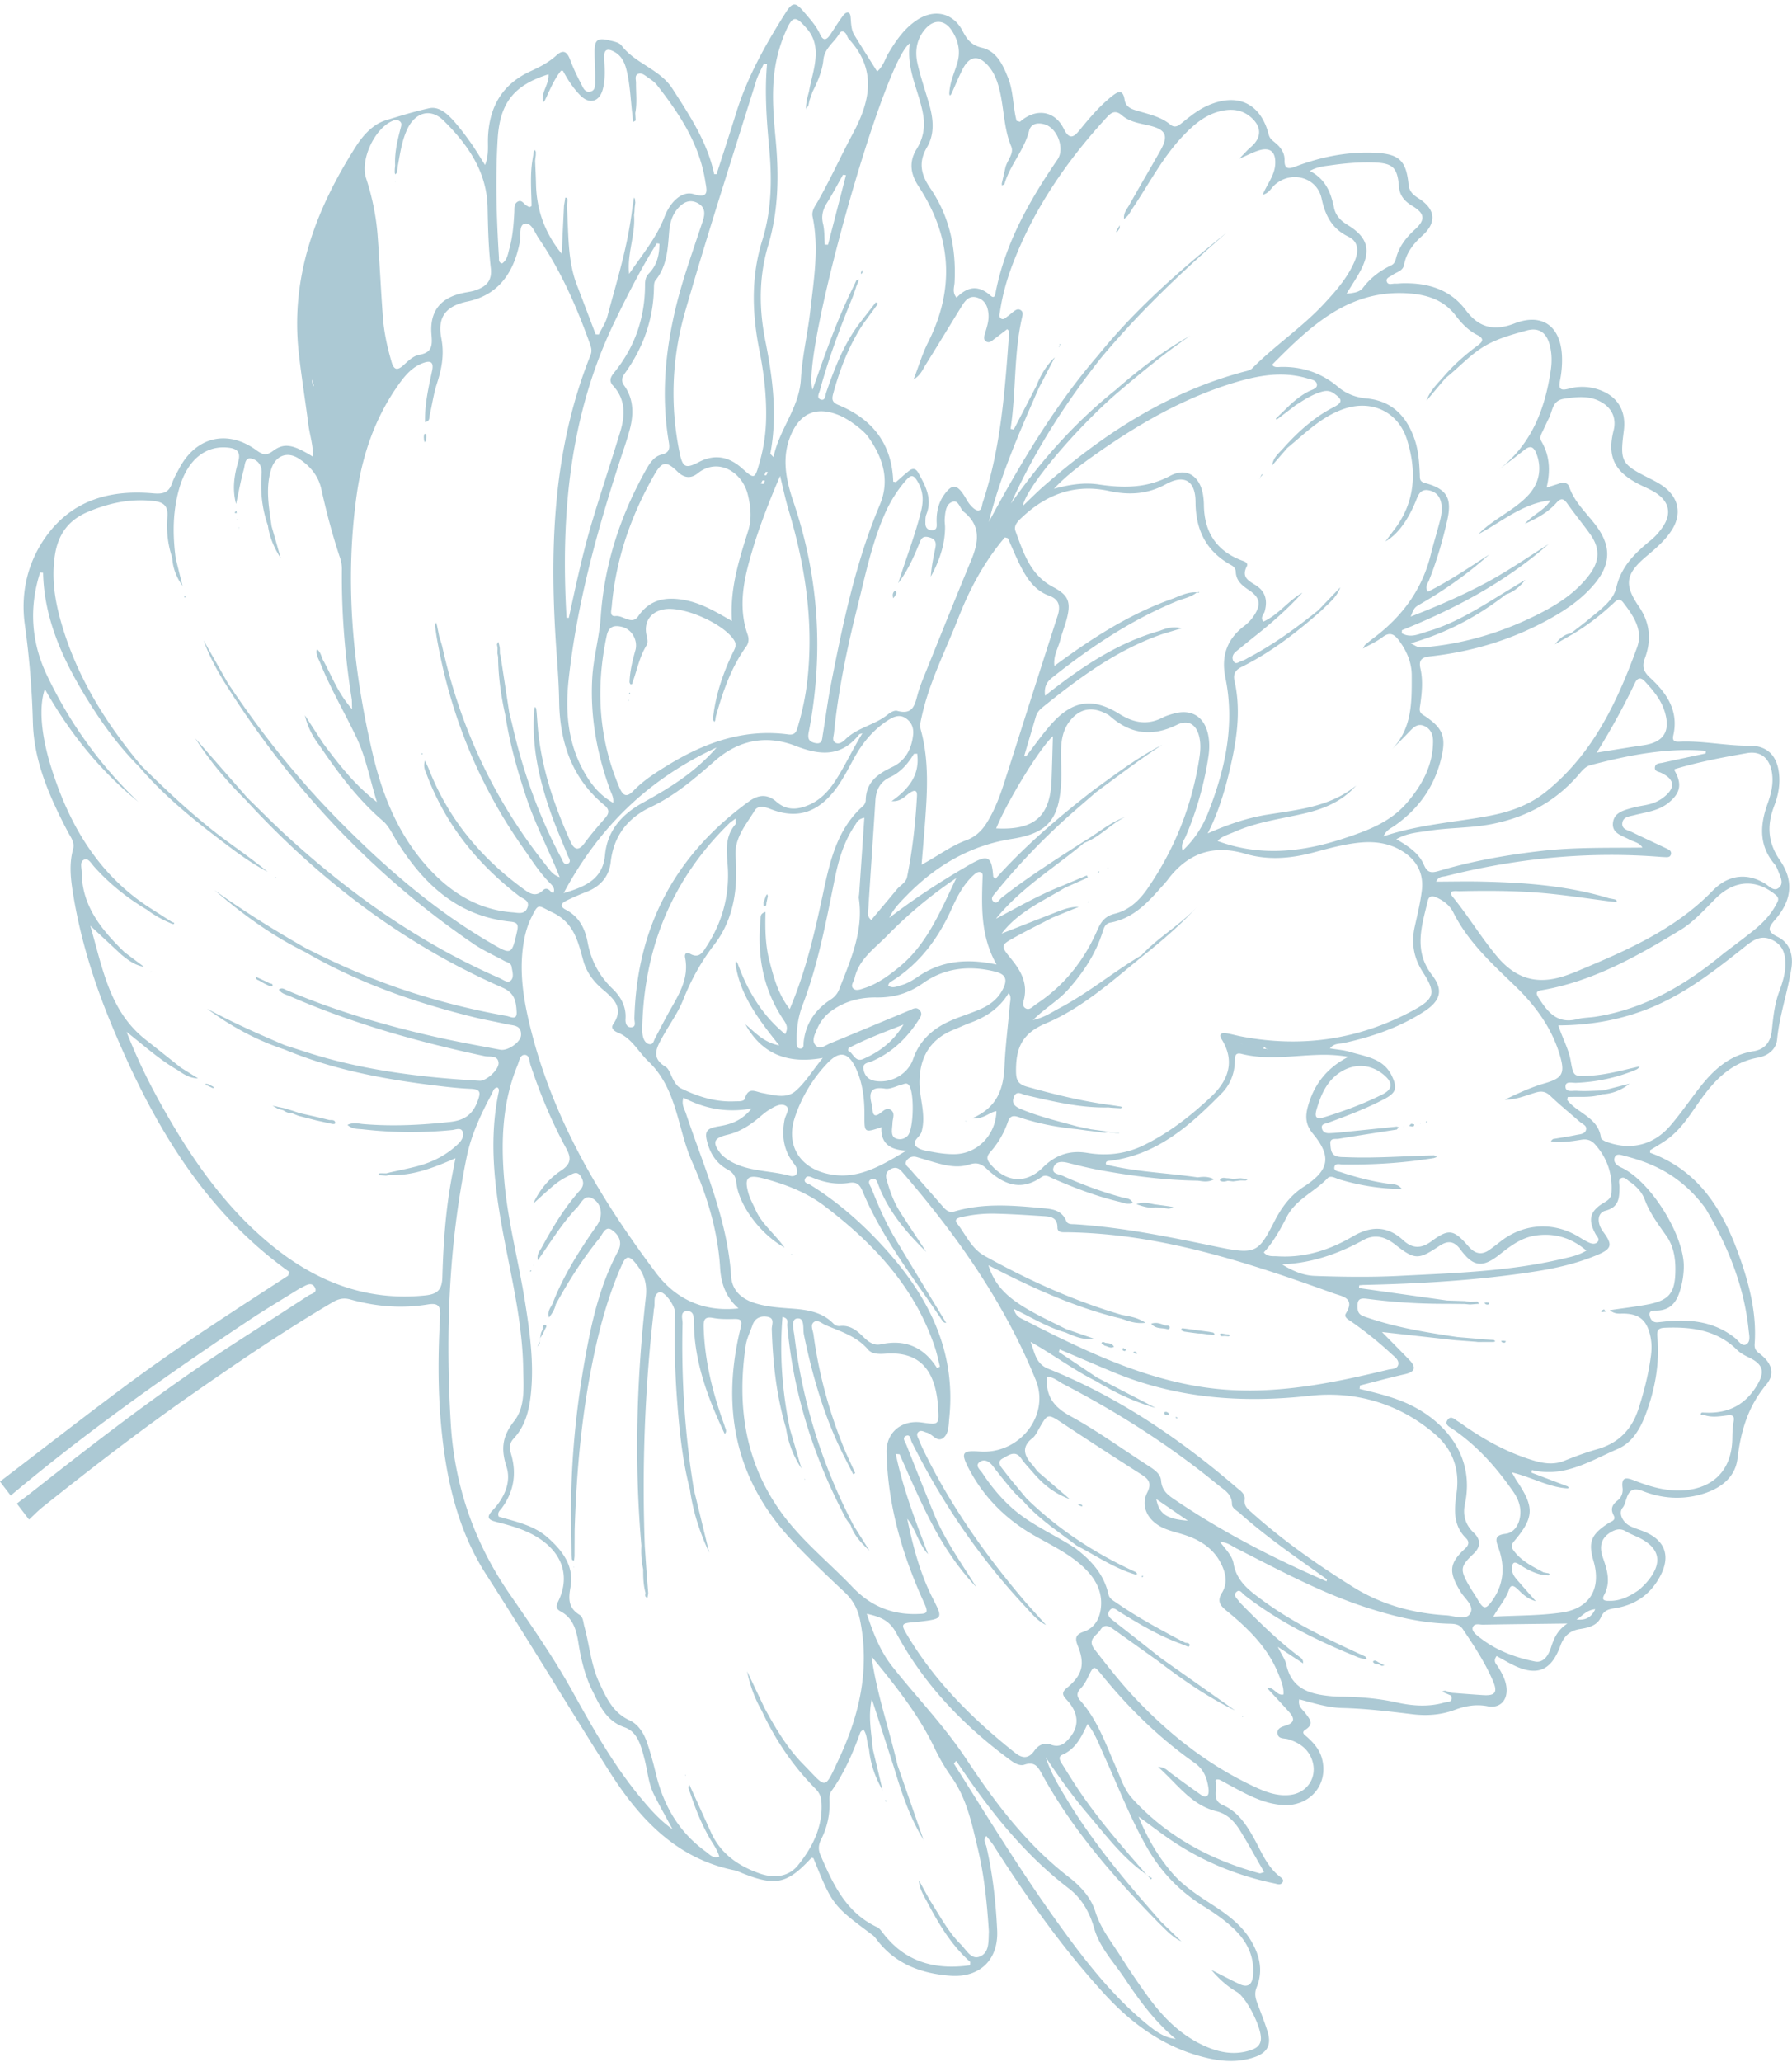 <svg xmlns="http://www.w3.org/2000/svg" width="299" height="344" viewBox="0 0 299 344"><g><g><path fill="#acc9d4" d="M122.818 18.878c1.855-6 4.888-11.416 8.222-16.682 1.189-1.877 1.67-1.888 3.091-.216.994 1.17 2.049 2.302 2.693 3.723.588 1.296 1.165.89 1.754.006.696-1.045 1.348-2.125 2.108-3.123.47-.617 1.142-.813 1.24.254.097 1.049.072 2.11.639 3.036 1.229 2.007 2.496 3.99 3.789 6.05 1.05-.904 1.318-2.108 1.915-3.104 1.268-2.113 2.649-4.113 4.758-5.497 2.89-1.896 6.027-1.194 7.61 1.88.732 1.424 1.467 2.347 3.209 2.76 2.444.578 3.48 2.824 4.353 5.014.92 2.306.793 4.817 1.423 7.18l.566.155c2.626-2.32 5.785-1.913 7.3 1.163.947 1.923 1.689 1.411 2.663.214 1.634-2.011 3.306-3.988 5.339-5.615.923-.739 1.864-1.339 2.151.56.21 1.39 1.427 1.634 2.469 1.942 1.814.536 3.66.952 5.163 2.207.8.667 1.419.137 2.033-.359 1.306-1.054 2.602-2.102 4.164-2.801 4.973-2.225 8.877-.427 10.215 4.813.16.625.515.914.956 1.268.953.763 1.72 1.699 1.688 2.999-.038 1.591.735 1.49 1.86 1.063 4.232-1.602 8.602-2.478 13.144-2.285 4.11.175 5.296 1.274 5.69 5.298.11 1.123.743 1.72 1.615 2.268 2.862 1.8 3.166 4.01.687 6.26-1.511 1.37-2.671 2.834-3.05 4.859-.204 1.084-1.272 1.202-1.973 1.73-.377.283-1.057.453-.932.998.175.764.917.382 1.425.413.416.025.838-.049 1.257-.056 4.196-.078 7.912.991 10.547 4.524 2.133 2.86 4.667 3.517 8.084 2.183 4.59-1.793 7.678.398 7.932 5.358.071 1.383-.055 2.81-.325 4.17-.298 1.501.161 1.698 1.495 1.345a8.436 8.436 0 0 1 4.563.038c3.376.975 5.042 3.48 4.592 6.967-.668 5.182-.45 5.575 4.262 7.95.81.408 1.63.827 2.357 1.362 2.592 1.909 3.088 4.69 1.316 7.378-1.089 1.651-2.577 2.937-4.082 4.197-3.574 2.994-3.876 4.745-1.315 8.496 1.86 2.722 2.086 5.613.97 8.597-.535 1.431-.176 2.268.894 3.259 2.768 2.562 4.79 5.523 3.85 9.6-.227.99.325 1.074 1.022 1.043 3.93-.177 7.797.705 11.72.678 2.688-.018 4.334 1.399 4.809 4.043.37 2.061.025 4.064-.71 5.976-1.237 3.224-1.109 6.111.958 9.106 2.335 3.385 1.972 6.637-.73 9.795-1.126 1.316-1.621 2.003.35 2.968 2.066 1.013 2.618 3.097 2.288 5.22-.62 3.995-1.992 7.84-2.389 11.9-.162 1.664-1.55 2.726-3.149 3.011-4.353.777-7.13 3.582-9.556 6.966-1.707 2.38-3.22 4.944-5.657 6.703-.904.651-1.884 1.196-2.83 1.79l-.003.418c8.551 3.117 12.47 10.143 15.196 18.123 1.522 4.454 2.6 9.013 2.255 13.783-.052.714.171 1.113.754 1.549 2.041 1.525 2.75 3.34 1.214 5.18-3.057 3.662-4.27 7.727-4.827 12.373-.416 3.478-3.333 5.346-6.71 6.147-3.096.733-6.18.426-9.084-.716-2.925-1.15-2.51 1.742-3.374 2.777-.728.87-.056 2.41 1.253 3.061.749.373 1.568.6 2.345.918 3.419 1.402 4.432 3.98 2.75 7.276-1.56 3.06-4.087 4.927-7.491 5.48-1.07.174-1.94.308-2.462 1.503-.622 1.425-2.106 1.781-3.501 1.995-1.72.263-2.693 1.19-3.285 2.811-1.56 4.27-4.027 5.17-8.122 3.07-.85-.437-1.68-.918-2.512-1.375-.674.907-.034 1.35.257 1.828.66 1.085 1.268 2.19 1.394 3.474.203 2.088-1.097 3.473-3.147 3.072-1.962-.383-3.726-.049-5.53.622-2.275.846-4.653 1.001-7.042.71-3.891-.473-7.778-.94-11.705-1.04-2.438-.061-4.78-.818-7.16-1.447-.265 1.234.591 1.706 1.046 2.343.669.936 1.524 1.743-.004 2.712-.816.516-.079.915.31 1.265 1.106.996 2.052 2.09 2.446 3.578 1.136 4.288-1.998 8.026-6.54 7.734-3.167-.204-5.885-1.691-8.598-3.16-.615-.333-1.222-.68-1.843-1-.333-.172-.876-.182-.772.246.318 1.315-.697 3.084 1.153 3.893 2.542 1.112 3.97 3.274 5.23 5.543 1.289 2.316 2.225 4.847 4.459 6.512.272.203.576.503.327.873-.354.528-.89.267-1.348.173-5.887-1.218-11.384-3.423-16.434-6.677-1.98-1.276-3.837-2.74-6.24-4.47 1.5 3.714 3.26 6.626 5.488 9.267 1.921 2.278 4.4 3.865 6.864 5.468 2.475 1.61 4.842 3.332 6.396 5.943 1.471 2.47 2.08 5.053.953 7.805-.357.871-.26 1.619.033 2.42.599 1.643 1.267 3.264 1.782 4.932.7 2.272-.035 3.592-2.327 4.34-2.983.975-5.948.607-8.893-.205-6.491-1.792-11.64-5.615-16.116-10.52-6.91-7.572-12.795-15.9-18.294-24.523-.37-.579-.83-1.1-1.276-1.683-.63.651-.116 1.24.007 1.772 1.053 4.587 1.563 9.251 1.792 13.932.242 4.932-2.912 7.977-7.838 7.6-4.831-.37-9.16-1.951-12.232-5.996-.21-.276-.425-.568-.698-.771-6.7-4.992-6.702-4.99-9.897-12.86-.123-.005-.311-.07-.366-.01-3.98 4.306-5.925 4.742-11.443 2.548-.455-.18-.903-.411-1.377-.507-9.803-1.98-15.964-8.757-20.938-16.612-6.88-10.866-13.504-21.893-20.465-32.714-4.837-7.519-6.71-16.068-7.527-24.872-.563-6.077-.516-12.166-.167-18.249.1-1.728-.357-2.22-2.084-1.938-4.347.712-8.663.356-12.89-.834-1.125-.316-1.998-.102-2.96.464-8.093 4.755-15.837 10.035-23.532 15.4-8.507 5.93-16.702 12.265-24.804 18.727-.817.653-1.548 1.415-2.319 2.126l-2.039-2.67c.78-.593 1.57-1.175 2.339-1.781 11.053-8.706 22.183-17.307 34.007-24.962 4.11-2.66 8.238-5.294 12.336-7.973.49-.32 1.603-.454.987-1.431-.476-.755-1.232-.385-1.87-.03-.244.137-.51.237-.746.385-2.848 1.778-5.74 3.491-8.532 5.355-13.622 9.098-26.989 18.547-39.54 29.102l-1.785-2.336c6.943-5.304 13.836-10.676 20.842-15.897 8.8-6.558 18.033-12.488 27.237-18.457l.186-.625c-14.63-10.464-23.096-25.355-29.773-41.515-2.784-6.737-4.961-13.669-6.188-20.873-.459-2.693-.86-5.403-.116-8.115.321-1.172-.4-2.007-.876-2.915-3.013-5.74-5.66-11.72-5.826-18.233A145.394 145.394 0 0 0 4.143 104.2c-.723-5.23.417-10.393 3.591-14.775 4.387-6.055 10.721-7.76 17.8-7.13 1.713.153 2.635-.116 3.192-1.723.295-.852.765-1.65 1.191-2.452 2.792-5.26 8.013-6.525 12.838-3.033 1.008.73 1.633 1.008 2.798.135 1.872-1.402 3.374-1.067 6.656.958.076-1.902-.533-3.627-.76-5.396-.51-3.954-1.145-7.892-1.591-11.852-1.435-12.75 2.807-23.964 9.515-34.482 1.23-1.93 2.889-3.729 4.964-4.372 2.388-.74 4.821-1.485 7.262-2.021 1.692-.372 3.136.998 4.26 2.292.961 1.106 1.849 2.282 2.696 3.479.798 1.127 1.5 2.322 2.378 3.695.68-1.676.422-3.222.493-4.7.244-5.068 2.396-8.8 7.123-10.956 1.518-.693 3.026-1.47 4.282-2.624 1.138-1.046 1.785-.618 2.281.682a31.794 31.794 0 0 0 1.73 3.814c.368.678.657 1.797 1.7 1.535.894-.224.745-1.266.758-1.997.027-1.536-.087-3.075-.091-4.613-.006-2.002.471-2.398 2.403-1.938.736.175 1.694.343 2.09.865 2.314 3.045 6.403 3.937 8.513 7.227 2.873 4.481 5.827 8.905 6.95 14.235h.4c1.086-3.391 2.202-6.773 3.253-10.176zm29.796 106.262l.099.007-.099-.007zm-4.11 4.506c-1.637.76-2.326 2.099-2.438 3.845-.382 5.992-.8 11.983-1.174 17.976-.04.639-.301 1.381.48 2 1.437-1.715 2.864-3.403 4.272-5.107.571-.69 1.51-1.107 1.705-2.071.901-4.457 1.4-8.966 1.649-13.502.052-.96-.365-1.064-1.14-.565-.849.546-1.506 1.548-3.089 1.423 2.958-2.087 4.733-4.439 4.265-7.92l-.546.031c-.99 1.644-2.199 3.062-3.985 3.89zm-20.546-51.833l-.174.888-.25.56-.285.869-.314.524.43.082.277-.531.197-.904.288-.529a10.525 10.525 0 0 0-.343-.07l.175-.889c.07-.185.142-.37.214-.556l-.215.556zm13.196-48.597l-.501-.055c-.88 1.557-1.71 3.146-2.655 4.662-.69 1.107-.999 2.166-.676 3.497.273 1.121.211 2.325.298 3.491l.533.016 3.001-11.61zm86.102 185.724l14.181 2.002 3.011.1.845.136-.039.434-.888-.089-2.938-.03a98.28 98.28 0 0 1-13.332-.835c-1.387-.184-1.637.21-1.584 1.513.048 1.175.777 1.325 1.563 1.596 4.898 1.688 9.982 2.517 15.083 3.271l3.124.263.58.078 2.395.146.253.236-.303.097-2.49.006a1.41 1.41 0 0 1-.388-.036l-3.692-.28-12.052-1.349c1.766 1.799 3.18 3.216 4.567 4.659 1.155 1.201 1.02 1.977-.73 2.374-2.51.569-4.995 1.25-7.49 1.884l-.09.568c2.311.565 4.626 1.107 6.853 1.972 6.586 2.556 12.574 8.619 10.727 17.262-.379 1.775.051 3.427 1.49 4.78 1.127 1.062 1.212 2.298-.022 3.467-2.252 2.135-2.322 2.628-.79 5.314.449.79.987 1.528 1.44 2.316.984 1.711 1.367 1.752 2.522.097 1.872-2.683 2.054-5.615.988-8.611-.472-1.327-.8-2.19 1.146-2.42 1.229-.146 2.051-1.166 2.347-2.431.392-1.68-.082-3.194-1.033-4.567-2.807-4.051-6.033-7.698-10.148-10.491-.53-.36-1.45-.76-.767-1.594.533-.651 1.142.004 1.654.317.477.291.92.636 1.381.952 3.485 2.38 7.165 4.369 11.23 5.581 1.699.507 3.384.764 5.133.06 1.814-.73 3.657-1.414 5.536-1.947 3.552-1.008 5.765-3.324 6.866-6.754.94-2.934 1.704-5.918 2.088-8.984.14-1.12.1-2.236-.166-3.336-.606-2.498-1.853-3.488-4.39-3.545-.688-.015-1.45.172-2.332-.565 2.255-.332 4.18-.562 6.085-.907 3.851-.697 4.846-1.913 4.864-5.882.01-1.994-.342-3.95-1.499-5.595-1.364-1.94-2.776-3.809-3.622-6.08-.456-1.226-1.416-2.247-2.546-3.003-.436-.29-.874-.893-1.459-.52-.463.295-.192.911-.2 1.383-.028 1.782-.005 3.402-2.36 4.016-1.391.363-1.425 2.085-.35 3.529 1.623 2.183 1.442 2.837-1.134 3.905-3.252 1.348-6.656 2.14-10.122 2.683-9.561 1.498-19.197 2.05-28.859 2.267l-.598.054-.044.417.505.116zM7.835 112.646c3.783 7.948 8.855 15.008 15.234 21.108-6.354-5.176-11.425-11.448-15.587-18.803-1.024 2.996-.627 7.698 1.081 13.134 2.99 9.515 7.802 17.775 16.418 23.346l3.742 2.394-.06.262c-1.47-.608-2.86-1.357-4.13-2.32-3.313-1.969-6.288-4.347-8.856-7.228-.451-.507-.93-1.405-1.592-1.152-.833.318-.457 1.34-.454 2.07.027 5.72 3.347 9.692 7.158 13.396l3.235 2.429c-1.524-.266-2.663-1.12-3.768-2.03l-5.188-4.827c2.094 7.26 3.228 14.28 9.228 19.004 1.968 1.55 3.926 3.113 5.89 4.67l2.863 1.793c-1.38-.028-2.403-.682-3.405-1.384-2.923-1.667-5.423-3.925-8.528-6.382 1.848 4.695 3.8 8.627 5.95 12.457 5.028 8.957 10.829 17.32 19.002 23.746 7.254 5.703 15.387 8.708 24.77 7.778 1.983-.197 2.907-.793 2.97-3.03.154-5.45.521-10.902 1.5-16.286.195-1.07.409-2.137.686-3.584-3.757 1.64-7.2 2.96-10.982 2.801l-.59.11-.904-.074c-.126-.007-.36.001-.362-.021-.038-.282.173-.292.374-.303l.924.014c-.012.128-.022.256-.032.384.01-.128.02-.256.032-.384l.59-.154c1.705-.391 3.431-.705 5.107-1.192 2.381-.692 4.53-1.862 6.329-3.599.574-.554 1.012-1.337.69-2.062-.303-.678-1.143-.282-1.722-.223a69.586 69.586 0 0 1-14.883-.115c-.833-.094-1.772.008-2.592-.74 1-.485 1.83-.209 2.635-.14 4.835.41 9.639.171 14.46-.356 2.365-.258 3.783-1.188 4.614-3.445.516-1.403.587-2.007-1.132-2.078-1.956-.08-3.909-.305-5.854-.542-8.639-1.053-17.151-2.647-25.236-6.02-4.693-1.544-8.96-3.887-12.921-6.812 4.218 2.29 8.596 4.226 13 6.108 1.132.362 2.265.719 3.394 1.086 9.458 3.079 19.231 4.27 29.107 4.836 1.088.062 3.277-1.892 3.142-3.04-.15-1.281-1.511-.895-2.324-1.069-11.111-2.365-22.002-5.43-32.437-9.974-.657-.286-1.447-.43-1.9-1.13.534-.398.904-.071 1.257.08 7.809 3.34 15.916 5.75 24.176 7.652 3.815.879 7.671 1.586 11.52 2.305 1.267.237 3.386-1.265 3.46-2.397.116-1.803-1.398-1.617-2.482-1.872-1.702-.4-3.431-.686-5.13-1.1-9.96-2.433-19.572-5.784-28.475-10.966-5.52-2.696-10.415-6.31-15.063-10.288 4.86 3.493 9.923 6.658 15.118 9.616 5.618 2.859 11.377 5.376 17.382 7.322a121.068 121.068 0 0 0 16.277 4.055c.586.103 1.725.808 1.642-.665-.098-1.715-.271-3.155-2.391-4.082-16.583-7.257-30.646-18.025-42.841-31.315-3.156-3.126-6.004-6.509-8.4-10.27l8.767 10.001c2.157 2.093 4.263 4.24 6.478 6.268 10.638 9.742 22.299 17.968 35.576 23.765.602.263 1.346.92 1.889.33.511-.556.198-1.476.085-2.228-.101-.67-.767-.74-1.24-1-1.715-.941-3.524-1.742-5.132-2.84-16.81-11.474-30.4-26.037-41.267-43.194-1.479-2.347-2.802-4.779-3.754-7.426l4.064 7.154c5.36 8.04 11.326 15.589 18.101 22.491 7.756 7.902 16.034 15.158 25.637 20.775 3.623 2.12 3.594 2.076 4.508-1.91.259-1.13.015-1.47-1.106-1.587-8.895-.924-14.606-6.36-19.05-13.549-.697-1.126-1.214-2.373-2.245-3.26-4.172-3.59-7.428-7.949-10.498-12.466-1.183-1.526-2.064-3.21-2.506-5.148l3.07 4.722c2.55 3.387 5.094 6.78 8.942 9.747-1.198-3.913-1.872-7.518-3.391-10.723-1.966-4.145-4.309-8.118-6.034-12.392-.285-.753-.829-1.443-.598-2.391.718.517.736 1.359 1.124 1.989 1.392 2.547 2.387 5.345 4.754 8.027-.033-1.016-.008-1.36-.06-1.69-1.131-7.187-1.723-14.413-1.641-21.692a5.732 5.732 0 0 0-.303-1.847c-1.262-3.777-2.272-7.62-3.133-11.506-.498-2.247-1.913-3.877-3.77-5.077-1.954-1.263-3.876-.449-4.574 1.751-1.012 3.19-.39 6.362.053 9.539l1.523 5.33c-1.089-1.689-1.864-3.474-2.137-5.44-.983-2.81-1.29-5.71-1.051-8.659.11-1.379-.65-2.287-1.728-2.519-1.093-.235-1.047 1.103-1.237 1.792-.527 1.903-.876 3.854-1.295 5.786-.64-2.365-.345-4.682.323-6.918.548-1.836-.208-2.368-1.842-2.501-3.651-.298-6.512 2.098-7.855 6.463-1.218 3.965-1.235 7.97-.702 12.02l1.143 4.612c-1.016-1.427-1.625-2.982-1.722-4.713-.755-2.215-.988-4.535-.808-6.819.15-1.91-.721-2.46-2.311-2.642-3.858-.444-7.508.347-11.032 1.85-3.155 1.347-4.883 3.708-5.416 7.141-.687 4.429.168 8.613 1.492 12.772 2.67 8.39 7.296 15.652 12.886 22.358 4.676 4.62 9.465 9.11 14.801 12.976 2.131 1.544 4.266 3.083 6.305 4.757-3.026-1.566-5.706-3.643-8.397-5.698-4.673-3.567-9.186-7.314-13.021-11.806-3.488-3.478-6.348-7.443-8.9-11.63-3.895-6.391-6.973-13.081-7.145-20.763l-.493-.04c-1.884 5.87-1.488 11.639 1.137 17.156zm203.499 62.326l.072.06.065-.117-.07.06-.067-.003zm-1.68-.336l-.56-.251-.633.197.633-.196.56.251.585.073-.585-.074zm1.68.336l-.446-.371c-.027.118-.052.236-.075.354l.52.017zm-3.482-.461a128.997 128.997 0 0 1 0 .001l-.008.05c-.263-.183-.525-.368-.788-.553v.004c0 .005-.057.038-.057.038l.057-.033c.262.176.525.36.788.545a.773.773 0 0 1 .064-.044l-.056-.008zM52.378 64.436l.012-.023-.303-1.097c-.053.415.016.796.29 1.12zm116.156 8.012l.002-.019a12 12 0 0 1-.002.019l-.057.004.057-.004.03.1zm4.393-8.083l.388.388c-3.181 7.269-6.383 14.53-8.327 22.307 5.311-9.812 10.972-19.376 18.286-27.848 6.259-7.729 13.695-14.225 21.416-20.424-7.473 6.525-14.663 13.331-21.022 20.97-5.92 7.501-11.06 15.484-14.99 24.252 4.976-7.11 10.662-13.526 17.435-18.94 3.887-3.402 7.955-6.55 12.483-9.066-4.266 2.885-8.207 6.183-12.133 9.5-6.843 5.903-15.269 15.785-15.789 18.882 1.211-1.15 2.336-2.293 3.54-3.346 9.791-8.565 20.478-15.57 33.21-18.999.53-.143 1.173-.252 1.527-.61 3.745-3.785 8.224-6.753 11.862-10.648 2.006-2.148 3.96-4.351 5.163-7.089.721-1.643.792-3.342-.982-4.205-2.752-1.339-3.868-3.515-4.48-6.372-.767-3.573-5.063-4.717-7.81-2.288-.6.53-.928 1.382-2.016 1.661.735-1.792 1.984-3.216 2.087-5.096.114-2.076-.848-2.91-2.81-2.276-.908.294-1.764.747-3.207 1.37.94-.952 1.395-1.487 1.924-1.934 1.8-1.522 1.889-3.298.157-4.888-1.607-1.474-3.516-1.593-5.51-1.044-2.382.656-4.182 2.228-5.84 3.947-3.479 3.608-5.742 8.076-8.516 12.183-.399.59-.662 1.303-1.432 1.763-.09-1.017.48-1.608.84-2.248 1.71-3.05 3.49-6.06 5.21-9.106 1.428-2.528.978-3.556-1.913-4.231-1.574-.368-3.213-.598-4.465-1.68-1.016-.878-1.699-.59-2.474.25-6.648 7.213-12.145 15.164-15.696 24.37-1.012 2.62-1.778 5.305-2.187 8.087-.059.405-.262.877.143 1.164.433.307.773-.108 1.1-.333.344-.238.648-.534.984-.786.336-.253.707-.535 1.143-.308.57.296.402.841.297 1.302-1.393 6.11-.963 12.406-1.91 18.56l.538.096 3.776-7.287zM166.63 87.47l-.412.845-.416.844c-.016.17-.061.487-.044.491-.017-.004.028-.32.044-.491l.417-.844.41-.845.407-.845-.406.845zm88.886 158.184l6.046 2.294.256.251-.306.084c-3.144-.203-5.905-1.852-9.26-2.67.406.7.592 1.063.818 1.4 2.974 4.426 2.924 6.103-.463 10.114-.65.77-.288 1.248.164 1.809 1.267 1.572 3.043 2.426 4.763 3.356l-.058.436.058-.436.9.172.216.259-.287.069-.887-.064c-1.475-.265-2.759-.963-3.995-1.767-.98-.637-1.188-.147-1.192.77-.002.688.329 1.208.737 1.686.976 1.141 1.977 2.26 3.234 3.69-1.507-.426-2.243-1.255-3.04-2.007-.472-.447-1.098-.95-1.43.053-.52 1.579-1.654 2.807-2.624 4.529 4.035-.22 7.756-.159 11.391-.686 4.744-.687 6.65-4.035 5.33-8.584-.92-3.172-.433-4.42 2.455-6.304.49-.32 1.363-.48.902-1.33-.602-1.113-.194-1.814.677-2.497.653-.512.902-1.312.805-2.075-.246-1.942.694-1.732 1.963-1.239 2.618 1.02 5.294 1.825 8.154 1.646 5.075-.318 8.068-3.442 8.195-8.493.025-.975.023-1.968.209-2.918.204-1.042-.169-1.204-1.084-1.087-1.24.158-2.496.373-3.737-.037-.228-.038-.656-.089-.655-.113.031-.497.424-.285.697-.323 3.814.191 6.742-1.252 8.722-4.595 1.294-2.185 1.007-3.425-1.246-4.534-.755-.371-1.502-.73-2.115-1.334-3.374-3.322-7.593-3.874-12.055-3.693-1.118.046-1.343.43-1.242 1.538.408 4.46-.392 8.771-1.962 12.945-.911 2.422-2.259 4.703-4.647 5.736-4.541 1.964-8.93 4.845-14.305 3.517l-.101.432-.496-.396.495.397zm-113.935-70.814c-.37.072-.29.228-.077.409.878.41 1.165 2.005 2.52 1.407 2.635-1.163 4.927-2.775 6.732-5.747-3.396 1.338-6.36 2.45-9.175 3.931zm27.382 73.812a93.274 93.274 0 0 1-3.275-4.06c-.58-.766-1.379-1.247-2.137-.767-.998.631-.019 1.333.343 1.882 1.341 2.037 2.863 3.916 4.671 5.586 3.218 2.973 7.263 4.62 10.864 6.974 2.605 1.996 4.763 4.32 5.506 7.649.177.794.824 1.082 1.388 1.473 3.39 2.351 7.015 4.303 10.646 6.243l-.073.521.073-.521.84.412c.347-.016.778.121.677.447-.129.413-.518.04-.794-.009l-.796-.329c-3.614-1.325-6.89-3.292-10.144-5.304-.467-.289-1.072-.953-1.619-.187-.548.768.047 1.236.634 1.693 2.686 2.09 5.354 4.205 8.029 6.311l12.275 8.663c-4.612-2.237-8.78-5.15-12.833-8.237l-7.337-5.235c-.776-.554-1.602-1.088-2.301.034-.61.978-2.285 1.548-.94 3.281 2.19 2.82 4.387 5.62 6.842 8.213 5.822 6.146 12.395 11.274 20.132 14.818 1.794.822 3.645 1.46 5.671 1.208 2.91-.362 4.588-3.066 3.609-5.842-.663-1.878-2.127-2.866-3.951-3.437-.682-.214-1.739.028-1.813-1.036-.061-.87.853-1.074 1.464-1.276 1.63-.54 1.25-1.372.43-2.29-1.17-1.308-2.374-2.588-3.649-3.973 1.27-.15 1.586 1.36 2.756 1.107.087-1.26-.41-2.345-.847-3.434-1.781-4.435-5.094-7.634-8.69-10.567-1.084-.883-1.55-1.623-.718-2.97.817-1.322.724-2.79.127-4.237-1.19-2.882-3.477-4.454-6.313-5.392-1.26-.416-2.59-.68-3.77-1.255-2.542-1.237-3.634-3.641-2.515-5.839.794-1.56.235-2.232-1-3.017a881.96 881.96 0 0 1-13.012-8.448c-2.619-1.73-2.586-1.763-4.057.833-.31.545-.599 1.172-1.07 1.542-1.873 1.471-1.447 2.902-.087 4.4.328.362.605.77.905 1.157l5.393 4.638c-2.396-.85-4.314-2.336-5.945-4.214-.719-.843-1.514-1.634-2.138-2.543-1.04-1.514-2.161-.516-3.079-.045-1.163.596-.274 1.468.163 2.047 1.209 1.6 2.526 3.117 3.8 4.667 5.331 5.196 11.479 9.178 18.225 12.273l.243.295-.318.105c-3.553-1.052-6.58-3.172-9.825-4.846-3.059-2.349-6.323-4.451-8.886-7.395-.595-.586-1.236-1.132-1.774-1.767zm7.462 72.007c4.41 6.138 8.995 12.115 14.878 16.946 1.41 1.158 2.882 2.3 4.867 2.517-3.444-2.85-6.042-6.384-8.476-10.029-1.819-2.724-4.214-5.23-5.107-8.364-.798-2.802-2.113-5.07-4.284-6.732-7.664-5.866-13.453-13.341-18.756-21.266l-.399.447c5.628 8.912 11.118 17.913 17.277 26.481zm44.913-56.869l.074-.327c-4.926-3.55-9.965-6.951-14.507-11.01-.522-.467-1.35-.872-1.348-1.53.004-1.722-1.294-2.366-2.337-3.222-7.971-6.54-16.62-12.05-25.76-16.798-.899-.467-1.69-1.228-2.754-1.245-.27 3.132 1.033 5.01 3.849 6.545 4.526 2.467 8.729 5.528 13.074 8.329.961.62 2.019 1.322 2.104 2.472.11 1.482.945 2.252 2.003 2.975 8.05 5.501 16.675 9.936 25.602 13.811zM109.586 40.593c-2.602 4.155-4.823 8.512-6.962 12.917-7.624 15.708-9.08 32.416-8.095 49.523l.375.043c1.161-5.324 2.283-10.661 3.843-15.885 1.519-5.086 3.212-10.12 4.753-15.2.824-2.718.888-5.386-1.222-7.67-.76-.823-.336-1.513.23-2.213 3.427-4.236 5.1-9.094 5.118-14.528.002-.719.085-1.395.62-1.936 1.37-1.385 1.776-3.115 1.78-4.987l-.44-.064c.101-.146.198-.263.278-.263-.08 0-.177.117-.278.263zm58.67 125.012l.04.047.012-.02-.052-.027zm-6.254 4.973c-.983.363-1.935.812-2.907 1.205-3.92 1.584-5.657 4.623-5.674 8.709-.006 1.386.28 2.776.47 4.16.19 1.393.267 2.746-.128 4.15-.248.882-1.733 1.563-.912 2.424.63.661 1.912.776 2.935.967 1.162.216 2.36.362 3.54.338 3.801-.076 6.826-3.242 6.933-7.178-1.217.175-2.086 1.38-4.059 1.197 4.24-1.821 5.24-4.962 5.403-8.698.148-3.42.6-6.828.89-10.243.055-.654.3-1.358-.197-1.957-1.46 2.455-3.664 3.955-6.294 4.926zm122.576-44.888l.046-.445c-6.582-.542-12.94.738-19.249 2.395-.857.224-1.384.898-1.933 1.542-3.88 4.547-8.832 7.186-14.665 8.307-3.448.663-6.97.552-10.423 1.1-1.754.28-3.576.354-5.37 1.403 1.993 1.154 3.775 2.333 4.62 4.317.562 1.316 1.267 1.332 2.438.984 5.646-1.674 11.422-2.696 17.27-3.358 5.561-.629 11.145-.48 16.723-.546-.484-.863-1.462-.947-2.224-1.367-1.195-.658-2.895-1.004-2.685-2.781.205-1.747 1.863-2.089 3.274-2.493.803-.23 1.643-.331 2.462-.51.966-.21 1.862-.579 2.657-1.187 2.092-1.602 1.965-3.053-.38-4.144-.429-.198-1.066-.221-1.019-.861.055-.753.78-.694 1.29-.808 2.385-.532 4.778-1.034 7.168-1.548zm-10.543 15.699l.026.049v-.05h-.026zm-26.572 141.383c1.992.124 2.457-.446 1.661-2.319-1.316-3.098-3.17-5.9-5.045-8.685-.555-.824-1.34-.891-2.203-.91-4.876-.103-9.521-1.273-14.14-2.789-7.555-2.48-14.492-6.253-21.531-9.83-.74-.375-1.418-.985-2.645-1.022 1 1.3 2.043 2.309 2.26 3.589.512 3.024 2.719 4.59 4.905 6.196 5.274 3.874 11.173 6.618 17.084 9.336l.253.422-.347.023c-.4-.116-.814-.199-1.198-.354-6.701-2.716-13.156-5.88-18.893-10.357-.383-.299-.775-1.085-1.368-.464-.518.543.123 1.01.423 1.445.197.285.455.53.7.779 2.944 2.992 5.954 5.91 9.305 8.455.337.255.813.474.732 1.187l-4.213-2.76c.67 1.365 1.244 2.132 1.43 2.985.902 4.13 4.045 4.938 7.556 5.258.488.045.978.067 1.468.071 3.157.03 6.279.275 9.38.965 2.606.58 5.275.784 7.903.034.536-.153 1.59.024 1.196-1.164-.366-.16-.733-.318-1.099-.477l-.414-.233a92.794 92.794 0 0 0 .483-.124l1.136.361c1.74.129 3.48.274 5.221.382zM167.751 27.98c.268-1.211 1.481-2.346.981-3.542-1.24-2.967-1.19-6.15-1.901-9.194-.35-1.5-.839-2.96-1.856-4.165-1.651-1.956-3.192-1.815-4.347.442-.699 1.365-1.275 2.791-1.906 4.19l-.25.25-.081-.3c.045-1.786.798-3.393 1.312-5.056.632-2.043.188-3.906-.945-5.586-1.207-1.788-2.976-1.807-4.382-.173-1.443 1.676-1.756 3.677-1.295 5.727.505 2.245 1.27 4.432 1.91 6.646.72 2.486 1.041 5.039-.32 7.349-1.465 2.488-1.004 4.564.523 6.794 3.247 4.737 4.371 10.07 4.078 15.756-.041.786-.433 1.646.337 2.535 1.788-1.849 3.625-2.178 5.682-.33.744.669.795-.363.888-.825 1.648-8.134 5.661-15.155 10.276-21.897 1.239-1.81-.02-5.234-2.15-5.853-1.149-.335-2.292-.145-2.594 1.066-.812 3.253-3.221 5.734-4.126 8.92l-.414.218-.027-.334c.203-.88.411-1.757.607-2.638zm-32.769-12.72c.35-1.994 1.03-3.92 1.117-5.973.072-1.69-.33-3.18-1.437-4.47-1.943-2.265-2.407-2.235-3.583.462a25 25 0 0 0-1.391 4.17c-1.09 4.568-.7 9.191-.269 13.788.56 5.974.49 11.887-1.241 17.686-1.58 5.294-1.546 10.603-.47 15.983 1.24 6.196 2.027 12.433.825 18.75-.015.074.152.184.525.607.97-4.69 4.296-8.196 4.573-13.01.22-3.827 1.14-7.61 1.571-11.432.588-5.202 1.475-10.413.384-15.661-.208-1 .4-1.745.843-2.521 2.118-3.71 3.86-7.615 5.878-11.366 2.966-5.514 3.977-10.73-.709-15.803-.182-.197-.24-.504-.384-.742-.327-.54-.857-.67-1.162-.131-.838 1.482-2.471 2.407-2.666 4.38-.184 1.87-.957 3.64-1.815 5.336l-.504 1.432-.2.935c-.134.14-.268.278-.403.416l.03-.534.113-.895.375-1.406zM65.927 27.586c-.114-2.125.39-4.16.915-6.191.104-.403.272-.836-.136-1.157-.44-.346-.895-.222-1.37 0-2.896 1.355-5.256 6.436-4.256 9.489 1.03 3.144 1.688 6.352 1.933 9.636.337 4.531.535 9.073.877 13.603.189 2.512.731 4.974 1.437 7.397.388 1.333.943 1.52 2.01.545.764-.698 1.65-1.557 2.587-1.715 2.2-.372 2.218-1.576 2.068-3.387-.33-3.983 1.581-6.236 5.557-6.992.618-.118 1.254-.198 1.841-.408 1.722-.617 2.75-1.537 2.5-3.71-.385-3.326-.468-6.694-.532-10.047-.116-6.039-3.312-10.543-7.333-14.521-2.195-2.172-4.761-1.39-6.085 1.453-.898 1.928-1.183 4.014-1.559 6.077l-.079.588c-.03.204-.062.407-.093.61l-.278.236-.08-.319.015-.595.06-.592zm195.647 155.417l-.085.484c1.708 2.247 5.2 2.898 5.637 6.317.034.27.602.553.974.689 4.002 1.46 7.81.54 10.621-2.745 1.77-2.067 3.307-4.33 4.991-6.473 2.3-2.924 4.972-5.302 8.842-5.914 1.925-.305 2.883-1.554 3.079-3.455.222-2.157.436-4.312 1.189-6.377.527-1.446 1.027-2.915 1.065-4.475.044-1.763-.315-3.31-2.103-4.217-1.731-.878-2.992-.226-4.365.864-4.933 3.916-9.876 7.848-15.757 10.306-4.945 2.067-10.137 3.028-15.652 3.041.672 2.106 1.702 3.878 2.056 5.876.484 2.724.487 2.69 3.374 2.51 2.775-.175 5.433-.949 8.145-1.55a1.266 1.266 0 0 1-.625.562c-3.195 1.338-6.527 2.04-9.988 2.188-.629.026-1.742-.333-1.765.576-.026 1.068 1.185.707 1.828.75 1.459.099 2.932-.016 4.4-.044l4.45-1.138c-1.332 1.07-2.849 1.668-4.56 1.768-1.88.62-3.83.354-5.75.457zM126.168 13.488c-3.995 12.826-8.143 25.608-11.857 38.515-2.208 7.674-2.537 15.592-.922 23.495.513 2.51 1.016 2.732 3.226 1.577 2.524-1.318 4.889-.99 7.131.993 2.178 1.924 2.18 1.924 3.012-1.001a28.658 28.658 0 0 0 1.075-7.459c.055-3.726-.378-7.41-1.107-11.05-1.242-6.2-1.45-12.337.462-18.466 1.568-5.027 1.638-10.193 1.155-15.393-.433-4.669-.778-9.344-.358-14.037l-.538-.043c-.432.955-.97 1.876-1.28 2.87zm33.764 89.518c-2.136 5.462-4.854 10.707-6.131 16.487-.165.744-.378 1.478-.16 2.268 1.416 5.153 1.077 10.39.688 15.626-.162 2.186-.358 4.371-.563 6.857 2.743-1.463 4.915-3.15 7.474-4.087 1.53-.56 2.59-1.59 3.425-2.937 1.263-2.038 2.117-4.254 2.847-6.518 1.589-4.924 3.144-9.858 4.719-14.786 1.404-4.395 2.81-8.79 4.231-13.18.5-1.544.308-2.738-1.408-3.36-2.337-.85-3.644-2.758-4.716-4.832-.8-1.548-1.452-3.173-2.17-4.763l-.504-.137c-3.387 3.986-5.833 8.506-7.732 13.362zm1.926 224.83l.027-.555c.177.08.267.156.29.228-.023-.072-.113-.148-.29-.228-3.173-2.823-5.295-6.399-7.239-10.102-.587-1.092-1.254-2.147-1.326-3.517l1.755 3.203c1.666 2.577 3.069 5.346 5.275 7.532.898.89 1.703 2.562 3.132 1.986 1.622-.654 1.43-2.54 1.511-4.07.008-.14-.008-.28-.017-.42-.301-4.537-.762-9.06-1.82-13.489-.987-4.133-1.825-8.32-4.355-11.915a33.671 33.671 0 0 1-2.86-4.874c-2.68-5.622-6.546-10.436-10.529-15.299.858 6.177 2.94 12.081 4.341 18.138l4.33 12.439c-2.295-3.727-3.648-7.842-4.903-11.996l-3.715-11.496c-.663 2.9-.067 5.628.166 8.378l1.638 6.86c-1.271-2.165-2.047-4.48-2.28-6.967-.423-.983-.192-2.187-.947-3.191-.245.252-.442.366-.501.529-1.243 3.425-2.67 6.757-4.803 9.744-.394.55-.349 1.199-.331 1.823a12.903 12.903 0 0 1-1.406 6.276c-.448.885-.492 1.699-.104 2.6 2.086 4.846 4.261 9.606 9.454 12.025.462.216.791.758 1.132 1.19 3.719 4.708 8.672 5.976 14.375 5.168zM105.482 18.841c-.279-2.428-.36-4.88-.97-7.266-.305-1.195-.828-2.246-1.918-2.877-1.065-.617-1.869-.658-1.784.987.09 1.742.23 3.505-.233 5.218-.566 2.097-2.242 2.546-3.75 1.007-1.181-1.204-2.105-2.607-2.893-4.098l-.323-.017c.046-.12.088-.175.129-.187-.04.012-.083.066-.129.187-1.227 1.513-1.902 3.328-2.754 5.046l-.248.23-.058-.285c-.168-1.539 1.091-2.8.976-4.395-5.769 1.811-8.136 4.745-8.495 10.843-.387 6.558-.19 13.122.215 19.677.023.372-.101.88.528 1.04.873-.6.975-1.618 1.227-2.522.549-1.96.698-3.984.81-6.009.033-.619-.086-1.35.504-1.739.74-.488 1.072.38 1.588.641.227.115.428.384.793.033-.04-2.498-.27-5.076.14-7.637l.139-.858.082-.58.173-.284.176.329-.008.56-.113.912c.05 1.317.12 2.634.148 3.952.094 4.363 1.538 8.218 4.288 11.587l.383-8.02.14-.847c.029-.171.048-.49.087-.492.39-.024.336.279.339.531l-.086.887c.312 4.43.042 8.932 1.686 13.192 1.05 2.726 2.078 5.46 3.118 8.191l.519.02c.485-.994 1.147-1.94 1.426-2.988 1.5-5.626 3.247-11.197 4.026-16.994l.072-.533a277.267 277.267 0 0 0 .081-.61l.14-.89.08-.584.102-.26c.036.095.072.19.106.284l.065.57-.116.925-.021.598-.076.58c.256 3.288-1.192 6.437-.82 9.796 2.122-3.133 4.557-6.001 5.912-9.536.983-2.564 2.971-4.37 4.863-3.772 2.692.852 2.146-.754 1.932-2.138-.965-6.218-4.306-11.261-8.076-16.072-.42-.536-1.04-.93-1.608-1.33-.45-.317-.987-.758-1.525-.52-.625.275-.344.984-.35 1.512-.019 1.671.205 3.347-.124 5.01l.07 1.256-.407.247-.057-.35-.12-1.158zm-11.76 23.495l-.002.04.052.024h.002a20.437 20.437 0 0 1-.052-.064zm11.314 71.496c.059-1.835.484-3.6.98-5.356.45-1.599-.536-3.431-2.127-3.87-1.298-.358-2.312-.196-2.658 1.43-1.843 8.656-1.379 17.094 2.108 25.309.62 1.46 1.24 1.723 2.361.563 1.721-1.78 3.8-3.084 5.893-4.36 6.117-3.728 12.615-6.005 19.908-5.038 1.048.139 1.328-.305 1.58-1.148.762-2.557 1.325-5.148 1.623-7.8 1.087-9.699-.322-19.115-3.098-28.39-.568-1.898-.968-3.847-1.445-5.772-2.186 5.073-4.108 10.086-5.422 15.294-.934 3.705-1.302 7.456.007 11.176.255.726.181 1.398-.249 1.996-2.536 3.528-3.905 7.557-5.062 11.679l-.08.579-.427-.078.071-.535c.457-3.722 1.645-7.22 3.257-10.587.327-.684.754-1.297.223-2.135-1.749-2.763-8.455-5.74-11.715-5.138-2.197.406-3.356 2.074-2.903 4.246.13.624.345 1.223-.023 1.824-1.15 1.879-1.535 4.044-2.284 6.074-.017.21-.074.413-.333.356-.08-.017-.124-.208-.184-.32zm72.624 34.275c-3.71 2.242-7.771 3.989-10.532 7.625l8.089-3.171c1.538-.58 3.026-1.316 4.789-1.287l-4.393 1.794c-2.11 1.097-4.244 2.148-6.32 3.303-2.334 1.298-2.37 1.388-.64 3.503 1.562 1.91 2.746 3.866 2.278 6.482-.111.622-.541 1.496.278 1.886.616.292 1.141-.384 1.646-.715 4.706-3.088 8.045-7.32 10.275-12.446.584-1.34 1.284-2.272 2.878-2.662 2.316-.567 4.058-2.167 5.405-4.116 4.573-6.616 7.475-13.903 8.702-21.852.171-1.11.251-2.23.029-3.343-.437-2.18-1.786-3.175-3.793-2.188-4.184 2.058-7.808 1.504-11.208-1.513-.256-.226-.598-.362-.913-.513-2.244-1.07-4.218-.581-5.754 1.413-1.128 1.463-1.41 3.176-1.435 4.949-.027 1.889.119 3.785-.008 5.665-.4 5.909-2.377 8.104-8.19 9.017-6.996 1.1-12.723 4.487-17.6 9.485-1.093 1.12-2.203 2.226-2.866 3.686 4.24-3.267 8.7-6.154 13.308-8.816 3.157-1.823 3.785-1.517 4.04 1.929.006.092.177.172.388.364 4.956-5.533 10.58-10.331 16.444-14.86 3.685-2.649 7.293-5.41 11.372-7.484-3.804 2.462-7.392 5.223-11.041 7.9-1.993 1.745-4.028 3.445-5.97 5.246-3.836 3.56-7.43 7.357-10.726 11.427-.362.446-1.057 1.04-.407 1.596.572.49.943-.347 1.336-.656 4.34-3.411 9-6.351 13.631-9.334 2.334-1.355 4.375-3.2 6.967-4.128-2.439 1.17-4.224 3.365-6.811 4.3-4.947 4.16-10.583 7.52-14.728 12.665 3.696-1.956 7.29-4.029 11.163-5.541l.317.39zm-54.566 12.637c1.646 4.563 4.053 8.594 7.915 11.765.604-1.114.16-1.739-.339-2.487-3.364-5.053-4.355-10.673-3.776-16.632.041-.42-.098-1.016.838-1.26-.086 2.845-.03 5.617.684 8.306.717 2.7 1.42 5.415 3.354 7.894 2.776-6.542 4.207-13.016 5.604-19.509 1.135-5.28 2.324-10.574 6.66-14.4.235-.207.412-.61.417-.923.042-2.996 1.976-4.391 4.402-5.536 2.203-1.04 3.24-2.993 3.504-5.374.137-1.237-.332-2.245-1.366-2.861-.945-.564-1.89-.174-2.757.377-2.485 1.58-4.294 3.762-5.704 6.318-1.113 2.02-2.128 4.101-3.632 5.882-2.874 3.399-6.163 4.278-10.3 2.669-.986-.384-2.107-.704-2.683.244-1.449 2.38-3.423 4.578-3.178 7.692.412 5.241-.304 10.427-3.506 14.592-2.239 2.911-3.902 5.909-5.234 9.262-.87 2.188-2.313 4.146-3.46 6.23-.958 1.736-1.981 3.459.496 4.944.577.345.835 1.258 1.183 1.939.356.694.717 1.341 1.469 1.707 2.806 1.364 5.716 2.283 8.881 2.135.62-.029 1.579.08 1.732-.474.553-2.001 1.749-1.122 2.93-.908 1.84.332 3.933.997 5.463-.3 1.604-1.358 2.744-3.266 4.59-5.557-6.004 1.08-10.216-.748-12.902-5.597 1.6 1.3 2.969 2.984 5.64 3.513-3.442-4.347-6.565-8.387-7.307-13.654l.097-.423c.094.143.19.285.285.426zm18.834 93.664c-.283-.399-.616-.772-.842-1.2-5.298-10.071-8.723-20.71-9.727-32.087-.042-.477.344-1.152-.794-1.45-.542 6.366-.028 12.563 1.237 18.721l1.916 6.55a16.219 16.219 0 0 1-2.56-6.666c-1.61-5.402-2.208-10.947-2.386-16.559-.022-.71.58-1.834-.713-2.055-1.122-.192-2.087.183-2.505 1.39-.388 1.122-.948 2.22-1.121 3.374-1.494 9.974-.166 19.398 5.844 27.776 3.404 4.744 8.001 8.383 12 12.577 2.985 3.13 6.576 4.62 10.895 4.454 1.318-.05 1.838-.049 1.077-1.718-3.656-8.012-6.136-16.374-6.32-25.257-.07-3.373 2.559-5.442 5.884-4.965 2.888.414 2.9.413 2.696-2.665a17.639 17.639 0 0 0-.332-2.491c-.974-4.579-3.703-6.648-8.35-6.322-1.086.076-2.308.114-2.98-.675-1.887-2.219-4.514-3.006-7.024-4.063-.637-.268-1.333-.95-1.924-.603-.796.467-.262 1.414-.167 2.123.915 6.831 2.75 13.414 5.417 19.767l1.544 3.381-.337.179-1.631-3.201c-3.189-6.366-5.157-13.129-6.59-20.075-.204-.99.2-2.853-1.115-2.713-1.138.122-.586 1.926-.464 2.935 1.348 11.158 4.688 21.703 9.897 31.657l2.626 4.157c-1.314-1.241-2.57-2.516-3.151-4.276zm57.9-57.456c-5.405-.086-10.75-.753-16.059-1.712-1.857-.336-3.696-.783-5.526-1.248-1.05-.266-2.134-.312-2.476.816-.31 1.023.919 1.043 1.538 1.325 3.19 1.447 6.47 2.661 9.854 3.588.625.171 1.412.092 1.857.929-.812.356-1.518-.001-2.217-.169-3.825-.916-7.49-2.295-11.082-3.878-.624-.276-1.236-.755-1.955-.248-3.532 2.49-6.474 1.134-9.19-1.441-.846-.803-1.654-1.044-2.819-.663-1.709.557-3.469.284-5.18-.176-1.215-.328-2.416-.71-3.626-1.057-.685-.196-1.28.027-1.672.577-.468.657.19 1.003.528 1.392 1.837 2.11 3.7 4.194 5.53 6.308.54.623 1.054 1.046 1.972.775 4.744-1.4 9.568-1.006 14.386-.558 1.667.156 3.41.217 4.208 2.156.259.627.936.52 1.482.556 8.058.522 15.918 2.153 23.813 3.79 6.427 1.332 6.81.874 9.506-4.388 1.169-2.281 2.656-4.26 4.849-5.673 4.24-2.733 4.684-5.015 1.506-8.849-1.193-1.439-1.299-2.778-.85-4.449 1.012-3.766 3.21-6.538 6.778-8.366a25.176 25.176 0 0 0-4.68-.329c-4.394.094-8.794.94-13.175-.16-1.115-.28-1.07.534-1.09 1.253-.053 2.052-.786 3.892-2.192 5.32-5.299 5.387-10.87 10.368-18.857 11.287-.251.028-.556.104-.445.6 4.997 1.245 10.189 1.39 15.292 2.14.853-.11 1.703-.197 2.728.317-1.035.58-1.893.328-2.736.234zm78.524-63c-1.672 1.333-3.723 1.524-5.677 2.03-.796.207-1.83.256-1.984 1.263-.17 1.114.942 1.232 1.65 1.58 1.884.924 3.792 1.8 5.687 2.7.446.213.964.446.749 1.066-.17.489-.676.399-1.087.386-.42-.012-.839-.051-1.257-.082-11.907-.874-23.625.335-35.182 3.253-.525.133-1.24.025-1.632.923 2.594-.008 5.027-.065 7.457-.013 7.22.155 14.398.657 21.363 2.776l-.047.501.047-.5.88.17c.237.067.528.104.405.456-.015.04-.314-.018-.48-.03l-.852-.096c-3.325-.429-6.643-.94-9.979-1.27-4.944-.486-9.912-.512-14.876-.395-.514.013-2.158-.29-1.099 1.008 2.604 3.19 4.703 6.726 7.369 9.896 3.654 4.345 7.664 4.71 12.453 2.788.064-.026.136-.036.2-.063 8.388-3.513 16.772-6.988 23.3-13.716 2.669-2.75 5.835-2.983 8.756-1.18.722.444 1.513 1.449 2.38.608.72-.698.196-1.715-.137-2.555-.18-.452-.363-.936-.67-1.299-2.63-3.105-2.451-6.504-1.17-10.07.594-1.65 1.008-3.354.74-5.14-.363-2.418-1.832-3.728-4.19-3.314-4.054.712-8.105 1.482-12.056 2.674l-.03.198c1.321 2.287 1.005 3.826-1.03 5.447zM181.5 302.602c-2.544-2.99-4.835-6.186-7.02-9.47.85 2.62 2.25 4.934 3.658 7.245 4.457 7.313 9.973 13.807 15.602 20.214l3.375 3.264c-1.52-.71-2.578-1.92-3.727-3.026-7.351-7.515-14.287-15.363-19.398-24.634-.718-1.302-1.206-2.447-3.068-1.82-.78.263-1.645-.253-2.332-.757-7.82-5.738-14.429-12.623-19.035-21.19-1.149-2.136-2.63-2.708-4.931-3.232 1.113 3.355 2.282 6.317 4.3 8.857 4.085 5.144 8.67 9.889 12.306 15.39 4.837 7.317 10.08 14.261 17.113 19.687 1.94 1.497 3.68 3.385 4.42 5.761.857 2.75 2.597 4.917 4.085 7.257a141.234 141.234 0 0 0 4.462 6.602c2.43 3.384 5.258 6.377 9.057 8.246 2.63 1.295 5.389 1.968 8.318.993.832-.277 1.536-.676 1.683-1.661.278-1.861-2.325-7.052-3.999-8.042-1.484-.878-2.801-1.965-4.24-3.666 1.854.937 3.252 1.683 4.684 2.356 1.405.66 2.122.06 2.254-1.39.282-3.084-.906-5.6-3.064-7.707-1.558-1.52-3.345-2.751-5.19-3.896-4.001-2.483-7.13-5.744-9.474-9.87-2.808-4.943-4.831-10.231-7.174-15.38-.77-1.694-1.388-3.478-2.701-5.158-1.03 2.176-1.978 4.179-4.216 5.148-.806.349-.324 1.078.012 1.612.892 1.42 1.769 2.851 2.702 4.245 3.37 5.028 7.368 9.552 11.323 14.111-3.93-2.712-6.747-6.518-9.785-10.089zm-7.585-184.579c-.506.409-.89.872-1.075 1.498-.65 2.2-1.304 4.397-1.956 6.595.106.019.21.04.315.063 1.417-1.822 2.733-3.734 4.271-5.447 3.53-3.933 6.903-4.395 11.332-1.62 2.305 1.444 4.614 1.91 7.137.614.617-.317 1.3-.526 1.973-.707 2.876-.777 4.984.505 5.64 3.417.28 1.243.267 2.498.077 3.756a54.546 54.546 0 0 1-3.773 13.296c-.285.67-.866 1.294-.536 2.408 2.031-1.898 3.381-4.08 4.312-6.46 2.82-7.204 4.438-14.597 2.833-22.366-.74-3.582.227-6.471 3.199-8.69.656-.49 1.233-1.157 1.673-1.852 1.103-1.743.837-2.89-.888-4.05-1.133-.762-2.19-1.544-2.256-3.066-.024-.552-.298-.886-.768-1.144-4.16-2.28-5.927-5.841-5.946-10.537-.014-3.507-1.85-4.662-4.92-2.973-3.115 1.714-6.208 1.865-9.531 1.14-5.516-1.206-10.22.464-14.291 4.207-.723.664-1.673 1.465-1.307 2.467 1.316 3.593 2.48 7.349 6.237 9.327 2.551 1.344 3.072 2.447 2.342 5.27-.315 1.217-.796 2.392-1.108 3.611-.344 1.348-1.177 2.606-.971 4.306 6.283-4.651 12.627-8.722 19.834-11.254 1.275-.515 2.526-1.123 3.959-1.022-1.037.854-2.368 1.041-3.555 1.553-7.553 3.14-14.276 7.624-20.64 12.7-.879.702-1.346 1.51-1.154 2.987 5.948-4.697 11.985-8.803 19.162-10.83 1.13-.46 2.29-.755 3.612-.413l-3.188.965c-7.586 2.605-13.9 7.288-20.045 12.251zm-4.749 100.32c.31 1.295 1.108 1.525 1.763 1.863 2.177 1.12 4.359 2.23 6.565 3.29 8.876 4.266 17.968 7.84 27.96 8.382 8.916.484 17.546-1.317 26.135-3.39.637-.155 1.58-.062 1.722-.902.124-.731-.6-1.23-1.1-1.693a63.306 63.306 0 0 0-6.687-5.396c-.492-.345-1.363-.732-.951-1.409 1.588-2.606-.639-2.826-2.084-3.347-14.45-5.207-29-9.993-44.603-10.183-.586-.008-1.45.105-1.45-.797.001-1.758-1.226-1.82-2.432-1.898-2.583-.166-5.167-.334-7.754-.402a22.78 22.78 0 0 0-5.632.527c-.559.127-1.568.288-.906 1.13 1.447 1.843 2.35 4.144 4.556 5.372 7.297 4.059 14.857 7.496 22.889 9.846 1.239.257 2.527.369 3.98 1.323-1.71.21-2.871-.3-4.051-.695-7.76-1.858-14.96-5.178-22.16-8.899 1.208 3.995 4.092 5.952 7.155 7.686 1.876 1.063 3.842 1.968 5.768 2.945l4.622 1.593c-1.747.295-3.205-.377-4.674-1.013-2.972-.838-5.613-2.468-8.63-3.933zM265.23 103.19c1.763-1.496 3.94-2.945 4.456-5.174.835-3.606 3.17-5.788 5.796-7.936.747-.611 1.404-1.38 1.95-2.18 1.528-2.236 1.078-4.254-1.22-5.722-.587-.375-1.227-.675-1.861-.969-4.47-2.064-6.381-4.46-5.12-9.39.448-1.745-.065-3.392-1.608-4.466-2.054-1.43-4.343-1.192-6.68-.832-1.97.305-1.874 2.013-2.507 3.24-.384.745-.715 1.518-1.086 2.271-.252.513-.496 1.016-.165 1.585 1.365 2.345 1.56 4.863.865 7.72.92-.293 1.563-.488 2.2-.705.704-.241 1.356-.071 1.584.6.91 2.684 3.06 4.478 4.638 6.681 2.357 3.292 2.26 6.219-.343 9.393-2.027 2.47-4.617 4.282-7.372 5.828-6.247 3.505-12.975 5.561-20.08 6.353-1.387.155-2.019.515-1.666 2.077.451 1.996.233 4.037-.047 6.059-.08.578-.275 1.147.48 1.632 3.342 2.15 3.936 3.628 2.972 7.457-1.177 4.676-3.84 8.338-7.8 11.084-.558.387-1.298.648-1.778 1.72 5.908-1.979 11.735-2.33 17.435-3.385 3.472-.643 6.768-1.74 9.591-3.995 7.874-6.29 11.96-14.996 15.285-24.135 1.049-2.882-.605-5.276-2.313-7.49-.673-.873-1.155-.325-1.694.177-2.106 1.963-4.379 3.708-6.861 5.174l-2.836 1.618c.709-.9 1.5-1.647 2.654-1.826 1.046-.819 2.12-1.605 3.131-2.463zM171.941 223.84c.72 1.716.812 3.626 2.96 4.49 11.674 4.691 21.94 11.658 31.434 19.82.612.526 1.465 1.044 1.34 2.004-.149 1.13.591 1.633 1.262 2.233 5.175 4.63 10.834 8.586 16.71 12.273 4.818 3.024 10.072 4.46 15.671 4.8 1.35.082 3.248.89 3.958-.26.837-1.354-.957-2.534-1.635-3.779-.067-.122-.148-.237-.218-.358-1.717-2.98-1.537-4.363 1.012-6.718.669-.618.758-1.176.159-1.77-2.176-2.158-1.952-4.816-1.567-7.482.567-3.923-.614-7.279-3.55-9.817-5.98-5.169-13.355-7.276-20.868-6.442-11.422 1.267-22.327.452-32.928-3.97-2.966-1.237-5.918-2.508-8.876-3.764l-.132.424 6.376 4.273 9.797 5.075c-3.507-.998-6.763-2.522-9.85-4.414-3.848-1.912-7.289-4.515-11.055-6.618zm-20.23-145.323c.605-.464 1.11-.362 1.52.381 1.196 2.168 2.375 4.308 1.33 6.916-.175.435-.15.963-.157 1.45-.01.755.395 1.206 1.154 1.18.817-.027.75-.667.726-1.237-.07-1.728.269-3.349 1.313-4.762 1.24-1.679 2-1.668 3.146.022.392.579.689 1.232 1.139 1.756.349.406.868.924 1.313.926.656.003.61-.817.776-1.32 3.082-9.264 3.714-18.907 4.422-28.538.007-.092-.167-.198-.332-.382-.766.585-1.534 1.178-2.31 1.76-.331.25-.681.567-1.127.337-.573-.295-.428-.82-.296-1.293.303-1.077.698-2.135.605-3.283-.103-1.27-.536-2.348-1.855-2.775-1.385-.448-2.055.514-2.66 1.495-1.984 3.215-3.938 6.447-5.94 9.65-.508.813-.867 1.782-2.05 2.514.88-2.28 1.47-4.307 2.406-6.16 4.548-9.015 3.928-17.684-1.56-26.056-1.36-2.072-1.665-4.093-.31-6.27 1.079-1.734 1.413-3.622 1.076-5.644-.656-3.943-2.87-7.53-2.235-11.96-4.495 3.138-18.205 52.261-16.227 57.789 2.131-6.064 4.153-11.857 6.898-17.352.136.033.272.064.408.094-.2.59-.369 1.192-.605 1.767-2.091 5.097-4.023 10.25-5.468 15.571-.143.525-.653 1.353.205 1.573.703.18.677-.73.844-1.21 1.44-4.16 3.013-8.251 5.75-11.778l2.528-3.252.35.244-2.543 3.474c-2.315 3.553-3.812 7.45-4.924 11.521-.267.976-.17 1.462.874 1.894 5.68 2.351 8.94 6.491 9.142 12.787l.45.082c.738-.641 1.45-1.316 2.224-1.91zm94.827-20.872c.869-.644 1.172-1.146-.058-1.764-1.461-.736-2.602-1.93-3.566-3.2-1.949-2.569-4.607-3.472-7.654-3.72-10.105-.823-16.57 5.406-22.946 11.814-.026.026.016.12.03.197.404.373.921.25 1.39.24 3.575-.07 6.75.994 9.487 3.303 1.384 1.167 2.97 1.782 4.77 1.948 4.205.386 6.658 2.909 8.001 6.709.684 1.933.821 3.959.905 5.991.024.587-.088 1.149.837 1.4 3.677 1 4.585 2.493 3.738 6.24-.77 3.41-1.745 6.77-3.045 10.03-.211.528-.738 1.06-.182 1.874 3.593-1.792 6.896-4.049 10.257-6.219-3.494 3.145-7.306 5.836-11.36 8.187-1.13.655-1.14.637-1.766 2.18 4.172-1.603 8.128-3.322 11.971-5.321 3.838-1.996 7.39-4.452 11.03-6.764-7.237 6.354-15.602 10.78-24.46 14.358l-.016.503c-.138-.06-.212-.12-.24-.177.028.058.102.116.24.177 1.47.87 2.88.114 4.233-.278 4.83-1.399 8.994-4.154 13.24-6.73 1.04-.635 2.081-1.269 3.123-1.903-.88 1.126-1.91 2.007-3.245 2.447-4.705 3.667-9.891 6.434-15.858 8.134 1.318.748 1.319.757 2.32.668 6.486-.576 12.633-2.383 18.452-5.262 3.46-1.712 6.745-3.73 9.09-6.919 1.707-2.322 1.698-4.42.012-6.76-1.225-1.702-2.561-3.324-3.768-5.039-.603-.858-1.068-.946-1.772-.149-1.372 1.555-3.115 2.562-5.299 3.534 1.405-1.606 3.248-2.223 4.294-3.924-4.787.558-8.161 3.629-12.045 5.646 2.41-2.47 5.677-3.805 8.099-6.259 1.972-1.997 2.57-4.512 1.607-7.085-.47-1.254-1.037-1.519-2.126-.633-1.336 1.085-2.724 2.106-4.096 3.146 5.393-4.197 7.62-10.011 8.59-16.514.207-1.396.185-2.794-.168-4.166-.537-2.088-1.803-3.019-3.864-2.449-2.273.629-4.565 1.243-6.677 2.41-2.619 1.447-4.541 3.71-6.846 5.518l-3.184 3.771c.594-1.672 1.835-2.847 2.951-4.116 1.654-1.916 3.547-3.571 5.574-5.074zm-91.682 201.608c-1.625-1.722-2.018-4.09-3.481-5.906.952 4.628 2.153 9.18 4.313 13.396 1.624 3.167 1.635 3.293-1.98 3.735-.278.034-.556.065-.835.088-2.623.215-2.665.27-1.293 2.536 4.63 7.645 10.876 13.804 17.822 19.315 1.205.956 2.232.978 3.188-.378.655-.93 1.637-1.441 2.749-1.014 1.525.586 2.42-.248 3.228-1.247 1.533-1.893 1.38-4.024-.428-6.055-.658-.739-1.255-1.23-.117-2.165 2.586-2.123 3.057-3.95 1.81-7.013-.52-1.277-.355-1.894.978-2.349 1.68-.573 2.559-1.946 2.828-3.627.42-2.618-.562-4.787-2.36-6.654-2.478-2.57-5.68-4.039-8.71-5.768-4.736-2.704-8.46-6.405-10.968-11.255-1.333-2.578-1.022-2.969 1.87-2.757 6.612.483 11.76-5.984 9.357-11.916-5.262-12.988-13.248-24.247-22.346-34.783-.545-.63-1.096-.803-1.833-.43-.74.376-.938.932-.718 1.734.52 1.899 1.175 3.743 2.236 5.406 1.434 2.247 2.921 4.46 4.385 6.688-3.282-3.202-6.218-6.642-7.91-10.968-.22-.563-.403-1.45-1.178-1.18-.91.315-.24 1.081-.046 1.577 1.127 2.863 2.356 5.688 3.935 8.334 2.814 4.714 5.682 9.396 8.526 14.09-.3-.035-.485-.15-.595-.314-4.703-7.018-10.008-13.667-13.314-21.545-.44-1.051-.883-1.74-2.273-1.513-2.03.332-4.04-.03-5.964-.802-.436-.174-1.034-.502-1.34.017-.468.794.459.899.833 1.133 5.025 3.142 9.364 7.065 13.246 11.517 6.835 7.837 11.022 16.64 9.918 27.357-.12 1.175-.057 2.592-.998 3.328-1.017.797-1.798-.65-2.762-.894-.468-.119-.963-.48-1.382-.11-.448.394-.103.898.08 1.337.215.516.428 1.034.671 1.537 4.538 9.383 10.509 17.803 17.26 25.7l3.27 3.63c-1.579-.744-2.535-2.125-3.685-3.299-7.57-8.158-13.765-17.26-18.72-27.218-.215-.434-.215-1.378-.99-1.003-.658.319-.094.99.096 1.47 1.52 3.834 3.03 7.672 4.598 11.487 1.808 4.397 4.587 8.241 7.08 12.26-1.928-2.022-3.597-4.226-5.094-6.578-3.132-4.922-5.333-10.297-7.711-15.587l-.64-.062c1.19 5.762 3.302 11.233 5.394 16.718zm78.211-70.829c-3.24.508-6.483 1-9.718 1.542-.53.088-1.465-.179-1.377.816.064.723.063 1.65.836 2.02.533.254 1.226.21 1.85.236 4.886.202 9.76-.2 14.641-.304l.464.264-.51.184c-5.053.826-10.14 1.141-15.258 1.068-.506-.007-1.279-.293-1.36.52-.059.591.662.62 1.095.765 2.656.894 5.366 1.567 8.146 1.963.6.086 1.327-.043 2.036.849-3.795-.044-7.137-.622-10.426-1.603-.649-.194-1.463-.75-1.987-.195-2.15 2.275-5.278 3.49-6.802 6.447-1.079 2.093-2.204 4.175-3.83 5.922.66.779 1.489.6 2.22.648 4.561.302 8.733-1.029 12.6-3.296 3.029-1.777 5.78-1.83 8.436.617 1.49 1.374 2.95 1.471 4.683.198 2.965-2.179 3.726-2.018 6.25.868 1.051 1.201 2.159 1.468 3.481.525a52.98 52.98 0 0 0 1.84-1.39c3.912-3.057 8.917-3.324 13.136-.707.532.33 1.073.656 1.643.91.451.203 1.01.298 1.382-.095.461-.488-.067-.882-.288-1.285-1.358-2.477-.99-3.919 1.472-5.348.662-.384 1.11-.78 1.162-1.58.2-3.086-.69-5.794-2.76-8.098-.599-.667-1.313-.92-2.252-.766-1.582.259-3.178.499-4.795.346l-.316-.113.334-.339c1.309-.225 2.625-.414 3.923-.689.592-.125 1.403-.123 1.607-.807.227-.762-.595-1-1.045-1.395-1.627-1.427-3.312-2.792-4.873-4.288-.763-.732-1.446-.882-2.436-.592-1.699.498-3.35 1.242-5.196 1.194 2.135-1.01 4.273-2.033 6.52-2.681 3.03-.874 3.58-1.581 2.706-4.61-1.32-4.564-4.031-8.298-7.368-11.534-3.916-3.798-7.97-7.431-10.456-12.428-.57-1.144-1.598-1.935-2.774-2.464-.628-.283-1.254-.364-1.469.534-1.002 4.204-2.441 8.33.72 12.42 1.953 2.528 1.375 4.316-1.39 6.095-4.108 2.642-8.653 4.206-13.403 5.232-.708.153-1.544.01-2.265.883 1.226.208 2.332.279 3.364.593 2.626.799 5.588 1.048 6.984 4.025.936 1.998.7 2.798-1.242 3.823-3.037 1.603-6.243 2.805-9.456 3.989-.414.153-1.099.15-.995.842.096.64.604.905 1.238.877a29.345 29.345 0 0 0 1.674-.111c3.195-.325 6.39-.658 9.584-.989l.342.106-.322.385v.001zm-63.031-2.057c-.968-.33-1.505-.282-1.882.819a14.867 14.867 0 0 1-2.96 5.04c-.688.776-.497 1.303.074 1.978 2.588 3.063 5.917 3.346 8.719.56 2.109-2.098 4.498-2.936 7.433-2.444 3.255.546 6.42.181 9.417-1.283 4.195-2.05 7.851-4.898 11.214-8.062 2.809-2.643 4.115-5.842 1.797-9.591-.555-.899-.03-1.147.778-1.021.828.13 1.639.368 2.463.526 10.063 1.93 19.64.554 28.67-4.328 3.608-1.95 3.885-2.939 1.652-6.39-1.547-2.392-1.964-4.87-1.353-7.608.442-1.98.922-3.962 1.173-5.97.355-2.827-.773-5.044-3.203-6.575-2.172-1.367-4.557-1.7-7.058-1.469-2.66.246-5.224.966-7.79 1.653-3.789 1.014-7.598 1.346-11.402.22-5.357-1.587-9.625-.095-12.945 4.337-.377.502-.824.952-1.24 1.425-2.287 2.6-4.68 5.052-8.299 5.715-.95.174-1.118.942-1.355 1.677-1.159 3.596-3.195 6.645-5.686 9.46-1.649 1.865-3.843 3.082-5.902 5.121 1.896-.414 3.087-1.282 4.366-1.954 4.846-2.547 9.059-6.078 13.754-8.86 2.762-2.984 6.372-4.99 9.15-7.957-2.753 3.003-5.836 5.637-9.022 8.158-5.095 4.14-10.07 8.634-16.118 11.18-3.986 1.68-4.961 4.12-4.956 7.86.002 1.481.249 2.25 1.797 2.685 4.509 1.265 9.04 2.383 13.682 3.03l-.08.434c-4.726.113-9.262-1.016-13.818-2.057-.622-.142-1.508-.853-1.943.33-.414 1.128.226 1.602 1.189 2.004 3.039 1.269 6.23 2.024 9.388 2.893l1.712.361-.049.336-1.729-.241c-3.284-.32-6.513-.928-9.638-1.992zM222.54 67.914c1.685-.862 1.27-1.38.1-2.242-.702-.517-1.326-.552-2.124-.322-1.632.472-3.008 1.395-4.405 2.296l-3.079 2.351-.175-.146 2.291-2.222c.976-.91 2.018-1.73 3.209-2.344.55-.283 1.431-.455 1.38-1.112-.062-.778-.998-.873-1.65-1.066-3.992-1.18-7.913-.523-11.774.616-8.552 2.523-16.17 6.9-23.41 11.994-2.478 1.744-4.92 3.542-7.05 5.817 2.47-.662 4.933-1.098 7.429-.723 4.137.623 8.057.656 11.982-1.444 2.796-1.496 5.033.146 5.486 3.341.069.484.115.975.12 1.463.038 4.444 1.961 7.617 6.186 9.271.485.19 1.318.374.955 1.083-.91 1.777.358 2.377 1.483 3.082 1.681 1.055 2.012 2.544 1.53 4.366-.139.53-.813 1.015-.225 1.723 2.53-1.15 4.158-3.501 6.517-4.833-2.314 2.553-4.866 4.828-7.547 6.96a242.34 242.34 0 0 0-3.588 2.904c-.477.395-.679.982-.405 1.51.398.766.976.126 1.45.001.396-.104.755-.354 1.126-.55 4.164-2.192 7.946-4.948 11.606-7.883l3.666-3.829c-.583 1.69-1.96 2.677-3.12 3.853-4.1 3.63-8.407 6.973-13.335 9.423-1.04.516-1.449 1.176-1.187 2.334 1.01 4.472.508 8.89-.456 13.314-.904 4.155-2.032 8.221-4.021 12.125 3.25-1.435 6.473-2.566 9.853-3.117 5.228-.852 10.568-1.298 14.928-4.873-2.352 2.662-5.41 3.91-8.73 4.68-3.88.9-7.868 1.402-11.551 3.04-1.021.454-2.162.74-2.852 1.532 7.088 2.637 14.086 1.871 21.003-.405 3.923-1.291 7.82-2.703 10.636-6.012 2.515-2.956 4.305-6.21 4.317-10.208.003-1.114-.395-2.098-1.487-2.566-1.123-.481-1.817.272-2.516 1.008-.923.974-1.885 1.913-2.835 2.862 3.389-3.503 3.29-7.95 3.28-12.32-.006-2.143-.84-4.077-2.136-5.817-.804-1.08-1.559-1.453-2.767-.519-.88.68-1.933 1.136-3.23 1.875.245-.463.263-.54.312-.581.486-.4.966-.808 1.47-1.185 4.751-3.557 8.087-8.072 9.526-13.902.487-1.97 1.097-3.91 1.595-5.877.169-.668.255-1.385.223-2.072-.063-1.37-.649-2.46-2.102-2.768-1.527-.324-1.836.884-2.27 1.928-1.332 3.194-3.045 5.49-5.009 6.589.587-.783 1.037-1.392 1.496-1.994 3.498-4.593 3.752-9.697 2.11-14.957-1.465-4.692-5.91-6.745-10.537-5.154-3.758 1.292-6.472 4.082-9.438 6.514l-2.525 2.91c.163-1.34 1.157-2.057 1.921-2.94 2.428-2.7 5.11-5.123 8.35-6.782zM89.536 118.803l.158 2.092c.523 6.865 2.684 13.27 5.488 19.488.624 1.383 1.352 1.642 2.376.23 1.064-1.47 2.275-2.835 3.46-4.213.692-.803.649-1.405-.19-2.097-5.427-4.481-7.427-10.505-7.531-17.288-.038-2.453-.198-4.888-.378-7.328-1.265-17.163-.912-34.15 5.614-50.45.293-.73.098-1.328-.145-2.004-2.208-6.138-4.818-12.08-8.514-17.488-.65-.95-1.177-2.625-2.283-2.428-1.06.189-.646 1.923-.844 2.968-1.07 5.676-3.964 9.02-8.787 10.02-3.498.726-5.024 2.545-4.329 6.094.527 2.696.09 5.074-.723 7.564-.561 1.72-.807 3.543-1.217 5.315-.094.406.067 1.004-.778 1.138-.06-2.969.579-5.756 1.181-8.545.32-1.48-.235-1.788-1.554-1.295-1.73.647-2.867 1.96-3.9 3.39-4.034 5.58-6.197 11.908-7.134 18.64-2.024 14.54-.652 28.904 2.67 43.115 1.659 7.096 4.378 13.735 9.408 19.19 3.77 4.088 8.278 6.864 13.97 7.29.91.067 2.083.43 2.482-.901.344-1.147-.796-1.35-1.391-1.808-6.98-5.353-12.312-11.953-15.428-20.242-.243-.647-.658-1.305-.299-2.377.32.722.529 1.148.702 1.588 3.226 8.176 8.618 14.634 15.66 19.79 1.065.78 2.067 1.484 3.31.269.534-.522 1.024-.173 1.402.326l.356.097c.31-.733-.161-1.206-.599-1.646-1.736-1.745-3.03-3.82-4.436-5.817-7.52-10.68-12.277-22.487-14.481-35.344l-.132-.886-.13-.933h-.002l.179-.485.166.5.19.924.181.916c.18.6.396 1.192.532 1.802 2.983 13.367 8.607 25.482 17.16 36.204.663.83 1.228 1.788 2.41 2.151-1.75-4.399-3.963-8.56-5.473-13.022-1.546-4.573-2.854-9.197-3.593-13.973-.725-3.207-1.176-6.45-1.213-9.743l-.105-.592.017-.92c-.034-.196-.068-.394-.104-.59l.22-.433.14.465.117.594h.001l.02.923.138.564 1.427 9.32c.17.677.353 1.352.508 2.033 1.768 7.739 4.403 15.158 8.153 22.165.24.449.45 1.265 1.095.966.69-.318.152-.969-.042-1.458-.953-2.402-2.01-4.768-2.854-7.209-1.863-5.378-3.135-10.872-2.715-16.633l.017-.598.172-.275.16.314.063.576zm10.065 85.6c1.058-1.503.839-3.59-.71-4.465-1.393-.786-1.881.738-2.577 1.463-2.506 2.613-4.384 5.718-6.57 8.826-.231-1.03.326-1.543.64-2.121 1.834-3.39 3.817-6.685 6.404-9.569.684-.763.615-1.493.13-2.29-.604-.997-1.347-.461-1.995-.13-.805.41-1.609.868-2.306 1.437-1.256 1.023-2.432 2.144-3.642 3.224 1.053-2.314 2.622-4.18 4.672-5.531 1.533-1.01 1.748-1.985.874-3.586-2.45-4.488-4.415-9.197-6.02-14.057-.202-.612-.138-1.664-1.006-1.637-.743.023-.85 1.013-1.107 1.632-2.59 6.253-2.824 12.779-2.245 19.406.6 6.847 2.405 13.484 3.472 20.249.763 4.832 1.44 9.665 1.027 14.58-.25 2.974-.812 5.845-2.933 8.13-.782.843-.711 1.654-.411 2.683.937 3.217.42 6.222-1.592 8.952-.26.352-.772.657-.496 1.395 2.793.832 5.824 1.422 8.142 3.463 2.472 2.176 4.485 4.776 3.838 8.3-.366 1.99-.353 3.475 1.506 4.618.62.38.61 1.223.794 1.892.87 3.162 1.113 6.49 2.531 9.508 1.161 2.471 2.25 4.92 5.007 6.186 1.484.68 2.393 2.161 2.928 3.707.593 1.713 1.062 3.475 1.486 5.24 1.271 5.285 3.837 9.727 8.303 12.948.64.462 1.208 1.22 2.27.855-.378-1.395-1.332-2.45-1.933-3.682-1.252-2.245-2.151-4.638-2.97-7.065-.13-.384-.397-.747-.106-1.286l3.76 8.284c1.666 3.423 4.569 5.36 8.027 6.573 2.373.832 4.783.565 6.357-1.39 2.388-2.965 4.126-6.327 3.922-10.358-.048-.942-.266-1.65-.99-2.38-3.766-3.804-6.728-8.187-8.987-13.042-1.17-2.036-1.96-4.228-2.441-6.57l2.93 6.163c1.813 3.322 3.74 6.602 6.4 9.304 4.013 4.079 3.454 4.581 6.041-.963 3.41-7.308 5.12-14.927 3.475-23.037-.375-1.852-1.164-3.338-2.561-4.647-3.007-2.816-5.993-5.667-8.807-8.673-9.511-10.16-11.823-22.133-8.568-35.402.276-1.123.216-1.541-1.017-1.516-1.186.024-2.4.05-3.555-.172-1.463-.281-1.62.357-1.584 1.565.158 5.23 1.327 10.244 3.044 15.153.16.462.338.919.475 1.388.115.393.43.795-.003 1.247-2.767-5.87-5.037-11.848-5.146-18.437-.015-.905.078-2.123-1.167-2.058-1.2.063-.709 1.306-.725 2.026-.218 9.322.376 18.59 1.9 27.793l2.546 10.473c-1.579-3.384-2.719-6.89-3.224-10.582-1.26-4.823-1.741-9.761-2.126-14.71-.379-4.884-.467-9.777-.344-14.675.032-1.262-1.877-3.81-2.66-3.464-1.14.505-.58 1.837-.87 2.78-.04.13-.02.278-.037.417-1.505 13.017-1.962 26.072-1.485 39.163l.269 3.949.303 3.896-.123.75c-.464-.118-.407-.45-.325-.791-.357-1.294-.406-2.618-.391-3.948a14.571 14.571 0 0 1-.3-3.953c-1.206-13.85-.806-27.682.745-41.473.265-2.364-.364-3.983-1.752-5.685-1.123-1.376-1.637-1.07-2.262.339-1.97 4.434-3.328 9.06-4.377 13.78-2.223 10.01-3.177 20.167-3.488 30.395l-.023 4.455c-.032.235-.068.675-.093.674-.48-.013-.33-.421-.4-.699l-.063-4.533c-.224-10.587.82-21.061 2.874-31.439 1.021-5.156 2.416-10.21 4.915-14.872.888-1.658.053-2.88-1.033-3.62-1.061-.722-1.516.746-2.06 1.412-2.787 3.42-5.135 7.136-7.26 10.997-.182.78-.533 1.461-1.148 2.217-.298-1.062.266-1.626.577-2.266 1.832-4.735 4.525-8.984 7.43-13.113zm23.623 13.856c-2.095-1.825-2.915-4.143-3.069-6.733-.37-6.236-2.209-12.149-4.692-17.757-2.457-5.55-2.443-12.117-7.309-16.745-1.668-1.588-2.721-3.831-5.057-4.767-.618-.247-1.256-.717-.774-1.418 1.872-2.724.005-4.306-1.773-5.81-1.552-1.315-2.68-2.843-3.224-4.784-.9-3.213-1.54-6.33-5.188-8.058-2.39-1.133-2.23-1.672-3.486.881-.56 1.138-.929 2.335-1.169 3.578-.853 4.421-.347 8.797.62 13.11 3.582 15.952 11.673 29.697 21.346 42.573 3.242 4.315 7.86 6.584 13.775 5.93zm-11.006 86.89c-1.22-2.27-2.226-4.027-3.123-5.837-.91-1.84-1.042-3.908-1.553-5.867-.554-2.121-1.126-4.543-3.33-5.305-3.078-1.064-4.11-3.585-5.344-6.047-1.263-2.52-1.913-5.241-2.354-8.022-.334-2.106-.87-4.16-2.972-5.268-.873-.46-.734-.987-.38-1.716 1.765-3.634.946-7.175-2.163-9.706-2.41-1.962-5.306-2.777-8.228-3.518-1.33-.338-1.671-.762-.586-1.908 1.93-2.04 3.165-4.677 2.325-7.295-.963-2.996-.7-5.092 1.298-7.63 1.884-2.395 1.542-5.729 1.491-8.746-.116-6.899-1.606-13.601-2.923-20.33-1.66-8.475-2.98-16.973-1.203-25.617.064-.313.196-.683-.192-.936-.615.066-.699.643-.91 1.04-1.79 3.342-3.425 6.785-4.19 10.501-3.025 14.7-3.557 29.578-2.669 44.504.615 10.335 3.875 19.824 9.787 28.41 3.646 5.294 7.332 10.57 10.466 16.208 3.533 6.357 7.088 12.713 11.823 18.3 1.39 1.639 2.803 3.256 4.93 4.785zm44.132-76.934l.48-.244c-.27-1.05-.48-2.122-.82-3.15-3.328-10.041-10.181-17.353-18.38-23.598-3.038-2.316-6.549-3.66-10.208-4.633-2.73-.725-3.311-.134-2.502 2.598.275.927.776 1.787 1.17 2.679 1.015 2.287 3.048 3.84 4.828 6.249-4.047-2.197-7.665-7.133-8.052-10.79-.119-1.122-.54-1.735-1.498-2.254-1.668-.905-2.716-2.379-3.26-4.192-.632-2.107-.325-2.63 1.795-2.99 1.93-.328 3.754-.832 5.511-2.976-4.352.794-7.951-.052-11.383-1.803-.364 1.147.171 1.875.423 2.632 2.973 8.93 6.927 17.576 7.539 27.179.147 2.308 1.707 3.74 3.911 4.441 2.022.644 4.114.775 6.208.927 2.54.184 5.032.54 6.936 2.494.32.328.683.458 1.129.41 1.547-.167 2.648.629 3.688 1.64.854.829 1.768 1.708 3.108 1.416 4.032-.878 7.145.437 9.377 3.965zm-12.452-105.888c-.19.069-.452.08-.56.215-2.97 3.732-6.489 3.495-10.551 1.904-4.875-1.908-9.515-1.03-13.505 2.476-3.316 2.913-6.634 5.785-10.682 7.694-3.88 1.83-6.212 4.813-6.705 9.208-.27 2.406-1.733 4.056-4.025 4.95a39.114 39.114 0 0 0-3.456 1.515c-.806.408-1.021.946-.011 1.464 2.185 1.123 3.21 3.123 3.63 5.372.573 3.076 1.918 5.644 4.162 7.804 1.406 1.354 2.315 2.986 2.174 5.034-.05.719.201 1.416.906 1.404.968-.017.563-.946.577-1.47.39-15.243 6.791-27.288 19.142-36.226 1.628-1.178 3.102-1.203 4.555.07 1.578 1.38 3.248 1.38 5.084.671 2.055-.793 3.49-2.267 4.67-4.053 1.689-2.558 2.95-5.376 4.595-8.032zm5.97-25.042c1.267-4.007 2.785-7.894 3.8-11.955.454-1.812.4-3.349-.56-5-.714-1.23-1.151-1.113-1.953-.199-1.54 1.754-2.72 3.72-3.637 5.852-2.115 4.912-3.171 10.136-4.463 15.287-1.737 6.922-3.19 13.903-3.903 21.017-.053.532-.35 1.226.176 1.57.604.397 1.275-.068 1.681-.476 2.025-2.032 4.992-2.436 7.157-4.221.407-.337 1.095-.705 1.52-.585 2.878.814 2.994-1.353 3.533-3.115.225-.735.483-1.462.771-2.174 2.673-6.612 5.321-13.234 8.05-19.823 1.24-2.99 1.68-5.76-1.224-8.08-.67-.537-.853-1.998-1.85-1.687-1.159.362-1.248 1.73-1.338 2.853-.04.483.063.976.058 1.465-.028 2.96-.996 5.633-2.38 8.18.1-1.624.427-3.183.75-4.742.195-.934.063-1.545-1.077-1.832-1.116-.282-1.305.327-1.608 1.074-.937 2.307-1.96 4.573-3.503 6.591zM144.73 72.71c-.69-.9-2.925-2.68-4.637-3.401-3.782-1.595-6.564-.465-8.15 3.301-1.582 3.758-.774 7.51.434 11.071 4.28 12.617 5.083 25.424 2.56 38.466-.206 1.064.01 1.557 1.041 1.796 1.258.293 1.18-.657 1.3-1.366.473-2.827.829-5.676 1.38-8.487 1.995-10.153 4.092-20.263 8.143-29.885 1.534-3.643.912-7.44-2.07-11.495zm-22.606 30.896c-.36-5.558 1.234-10.325 2.73-15.126.611-1.967.411-4.025-.089-6.012-.959-3.812-5.02-6.197-8.355-3.506-1.155.932-2.298.765-3.367-.284-1.84-1.805-2.576-1.745-3.874.528-3.896 6.817-6.427 14.093-7.098 21.954-.05.594-.431 1.727.646 1.608 1.296-.145 2.707 1.575 3.775.024 1.915-2.781 4.51-3.258 7.548-2.734 2.8.483 5.222 1.865 8.084 3.548zm-19.808 30.317c.12-.898-.276-1.485-.504-2.109-2.21-6.047-3.361-12.258-2.992-18.725.197-3.435 1.18-6.763 1.413-10.175.599-8.76 3.25-16.86 7.517-24.478.626-1.118 1.358-2.294 2.616-2.598 1.52-.366 1.376-1.21 1.19-2.331-1.194-7.222-.599-14.36 1.026-21.457 1.191-5.2 3.037-10.192 4.697-15.243.383-1.166.398-2.233-.84-2.908-1.252-.681-2.293-.242-3.192.709-1.065 1.126-1.474 2.54-1.594 4.024-.232 2.867-.344 5.746-2.288 8.14-.231.285-.246.796-.253 1.204-.085 5.281-1.777 10.02-4.843 14.284-.512.712-.668 1.291-.117 2.067 1.586 2.232 1.6 4.726.945 7.243-.476 1.826-1.12 3.608-1.703 5.404-3.852 11.871-7.146 23.878-8.509 36.322-.555 5.072-.223 10.089 2.178 14.74 1.218 2.358 2.747 4.485 5.253 5.887zm90.912 160.824c1.15.026 1.52.578 2.009.94a227.786 227.786 0 0 0 4.918 3.556c.374.26.893.674 1.315.26.228-.226.218-.793.165-1.185-.231-1.698-.767-3.158-2.312-4.246-5.804-4.083-10.855-8.99-15.332-14.488-1.505-1.847-1.455-1.863-2.537.347-.304.62-.673 1.245-1.15 1.734-.685.703-.672 1.321-.063 2.005 2.903 3.255 4.279 7.324 5.995 11.215.785 1.778 1.343 3.66 2.713 5.16 5.79 6.335 13.02 10.199 21.203 12.446.16.044.37-.09.775-.2-1.366-2.373-2.625-4.681-4.004-6.916-.93-1.506-2.131-2.786-3.96-3.234-4.222-1.034-6.49-4.527-9.735-7.394zm94.344-135.682c1.668-1.275 3.3-2.48 4.886-3.743 1.54-1.225 2.917-2.616 3.856-4.37.277-.517.698-1.053-.023-1.652-3.257-2.71-6.873-2.532-9.988.536-1.89 1.862-3.631 3.904-5.924 5.298-7.18 4.363-14.467 8.492-22.895 10-.718.128-1.492.171-.797 1.264 1.519 2.388 3.132 4.488 6.49 3.605 1.005-.264 2.08-.245 3.113-.41 8.204-1.315 15.064-5.36 21.282-10.528zm-3.036 42.462c-3.845-5.185-8.352-7.41-13.418-8.689-.563-.142-1.527-.584-1.749.404-.156.696.424 1.183 1.158 1.524 4.844 2.246 10.508 11.289 10.42 16.613a14.228 14.228 0 0 1-.41 3.11c-.54 2.212-1.422 4.126-4.203 4.131-.461 0-1.285-.034-1.081.868.146.647.537 1.154 1.32 1.088.697-.059 1.39-.16 2.088-.21 3.951-.29 7.668.286 10.875 2.867.556.447 1.114 1.459 1.854 1.013.748-.45.456-1.544.376-2.356-.77-7.758-3.828-14.672-7.23-20.363zm-145.647-33.01c-1.2.812-2.053 1.911-2.598 3.227-.341.824-.894 1.823-.254 2.576.76.895 1.7.04 2.479-.278 4.398-1.794 8.768-3.657 13.16-5.467.545-.224 1.193-.691 1.747-.092.636.687.072 1.316-.295 1.878-1.914 2.932-4.372 5.246-7.62 6.665-.636.277-1.673.25-1.424 1.414.226 1.052.828 1.695 1.964 1.876 2.65.422 5.429-1.099 6.319-3.681.842-2.444 2.41-4.208 4.585-5.516 2.116-1.272 4.525-1.838 6.754-2.84 1.59-.716 2.853-1.723 3.64-3.304.743-1.495.563-2.426-1.277-2.89-4.313-1.087-8.44-.637-12.037 1.907-2.437 1.724-4.922 2.44-7.816 2.4-2.627-.035-5.13.582-7.327 2.125zm-16.137-31.99c-.553.422-.85.603-1.093.841-9.592 9.387-14.23 20.875-14.503 34.206-.01.484.028.988.156 1.453.15.548.5 1.088 1.083 1.16.603.074.685-.584.904-.994.724-1.356 1.419-2.728 2.16-4.075 1.614-2.93 3.597-5.734 2.85-9.391-.121-.59.18-.983.861-.607 1.564.862 2.174-.4 2.787-1.35 2.453-3.808 3.665-8.017 3.506-12.534-.095-2.69-.773-5.406 1.252-7.737.1-.115.023-.386.037-.973zm28.473 55.418c-2.982-.136-4.275-1.42-4.158-3.908-2.822.932-2.845.931-2.83-1.874.017-2.756-.258-5.45-1.444-7.982-1.242-2.65-2.693-2.975-4.717-.85a24.06 24.06 0 0 0-5.467 9.108c-1.436 4.355.588 8.054 5.017 9.253 5.014 1.357 9.05-.997 13.599-3.747zm73.447-142.95c1.259-.128 2.193-.258 2.753-.998 1.259-1.667 2.86-2.855 4.713-3.742.504-.241.667-.668.792-1.157.504-1.97 1.684-3.477 3.17-4.828 1.768-1.607 1.64-2.66-.414-3.892-1.276-.764-2.144-1.695-2.269-3.275-.253-3.192-1.044-3.907-4.286-4.001-2.382-.07-4.751.137-7.107.477-1.05.151-2.143.215-3.477.933 2.723 1.435 3.523 3.704 4.04 6.152.277 1.316 1.131 2.173 2.264 2.864 3.434 2.097 3.992 4.305 2.018 7.871-.626 1.13-1.345 2.21-2.197 3.597zM213.9 210.914c1.748 1.074 3.499 1.855 5.499 1.926 4.689.166 9.38.23 14.066-.009 9.085-.462 18.196-.722 27.113-2.81 1.384-.324 2.802-.593 4.112-1.406-2.56-2.175-5.33-2.933-8.333-2.533-2.497.332-4.348 1.774-6.232 3.256-2.783 2.19-4.323 1.977-6.438-.892-1.044-1.416-2.073-1.578-3.544-.596-3.506 2.34-4.075 2.336-7.395-.268-1.677-1.315-3.408-1.742-5.249-.731-4.231 2.326-8.666 3.869-13.6 4.063zm-69.683-74.499c-1.076.197-1.256.795-1.556 1.234-1.804 2.65-2.714 5.666-3.341 8.752-1.461 7.185-2.78 14.397-5.414 21.29-.748 1.957-1.038 4.06-.971 6.178.012.393-.015.969.489 1.037.776.106.615-.607.66-1.03.327-3.15 1.948-5.47 4.552-7.163a3.481 3.481 0 0 0 1.411-1.745c1.887-4.86 4.054-9.65 3.257-15.086-.04-.27.035-.556.054-.834l.86-12.633zm4.002 28.02c.736.489 1.474.1 2.17-.093 1.013-.281 1.91-.827 2.784-1.427 3.858-2.646 8.124-3.079 13.107-2.014-2.711-4.805-2.492-9.68-2.335-14.55.01-.313.084-.761-.373-.869-.456-.108-.802.205-1.105.48-1.753 1.588-2.792 3.656-3.743 5.757-2.209 4.884-5.297 9.02-9.884 11.927-.275.175-.619.327-.621.79zm11.338-17.958c-4.558 3.067-8.204 6.21-11.59 9.662-2.081 2.122-4.663 3.87-5.377 7.037-.131.585-.755 1.236-.196 1.744.475.432 1.234.1 1.803-.08 2.164-.693 3.968-2.011 5.716-3.422 4.698-3.789 6.894-9.182 9.644-14.941zm-39.249 46.033c.15.144.292.301.453.433 3.201 2.6 7.317 2.174 10.99 3.187 1.284.353 1.694-.8.726-2.012-1.721-2.156-2.086-4.637-1.574-7.31.15-.782.972-1.835.262-2.304-.885-.585-2.003.12-2.886.664-.706.436-1.32 1.022-1.971 1.546-1.481 1.194-3.081 2.149-4.96 2.59-2.324.548-2.56 1.298-1.04 3.206zm153.258 72.64c.328-.329.803-.749 1.212-1.225 2.777-3.231 2.235-5.788-1.584-7.55-.635-.292-1.293-.552-1.887-.914-.91-.554-1.737-.359-2.562.14-1.666 1.004-1.91 2.464-1.315 4.18.717 2.07 1.385 4.119.225 6.283-.545 1.017.316.98.941.983 1.833.01 3.38-.776 4.97-1.898zm-7.15-139.605c2.969-.471 5.37-.88 7.78-1.228 3.404-.49 4.575-2.323 3.556-5.628-.617-2-1.938-3.538-3.311-5.031-.588-.64-1.188-.682-1.623.227a120.529 120.529 0 0 1-6.402 11.66zm-100.204 12.643c6.383.334 9.023-2.012 9.245-8.083.088-2.414.148-4.829.223-7.29-2.106 1.857-7.483 10.577-9.468 15.373zm56.904 41.032c-1.908 1.49-2.77 3.583-3.432 5.82-.458 1.544.126 1.685 1.419 1.281 3.258-1.018 6.446-2.207 9.504-3.731 1.755-.876 1.864-1.92.36-3.225-2.32-2.012-5.34-2.066-7.851-.145zm38.408 91.605c-5.156.066-9.621.114-14.087.19-.59.01-1.4-.3-1.693.417-.219.538.343 1.071.739 1.4 2.8 2.327 6.116 3.631 9.625 4.328 1.404.278 2.212-.956 2.644-2.243.487-1.453.977-2.902 2.772-4.092zm-141.94-146.14c-11.523 5.342-19.645 13.342-25.54 24.298 3.688-1.081 6.533-2.361 6.902-6.328.377-4.06 2.755-6.772 6.19-8.68 4.386-2.436 8.695-4.971 12.447-9.29zm32.026 56.283c-.365-.406-.759-.13-1.14-.034-.943.236-1.934.802-2.815.663-2.623-.413-2.672.896-2.167 2.78.07.266.07.551.098.828.087.89.447 1.08 1.21.542.546-.383 1.126-1.086 1.844-.592.768.529.3 1.41.275 2.145-.013.417-.08.832-.094 1.249-.018.583.078 1.17.703 1.378.7.234 1.37.093 1.916-.463 1.031-1.049 1.163-7.41.17-8.496zm46.595 72.705l-5.278-3.608c.49 2.493 1.7 3.33 5.278 3.608zm64.831 16.483c1.302.135 2.404-.15 3.133-1.723-1.525.156-2.178 1.179-3.133 1.723zm-108.928 36.808l-.025-.07.042.067zm18.819-242.598c.688-1.758 1.628-3.378 3.072-4.764l-2.684 5.152-.388-.388zm4.416 83.352l4.001-1.683.158.358-3.842 1.714-.317-.39zm22.38-48.907l.03-.025-.001.027-.03-.002zm-72.474-18.68l.286-.87.304.041c-.065.302-.13.603-.197.904a19.14 19.14 0 0 0-.393-.075zm80.659 94.389a.77.77 0 0 0-.064.044l.008-.051.056.007zm-70.144-132.89c.059.106.117.21.173.315v-.007a204.16 204.16 0 0 0-.173-.307zm3.74 133.62c-.214-.18-.292-.336.077-.408zm11.379-49.72a25.062 25.062 0 0 1-.275-.362v.006c.09.119.183.237.275.356zm-99.96 60.814l2.07.499c.346-.004.788-.045.911.308.14.4-.233.37-.508.33l-2.647-.588-2.947-.753-1.086-.442c-.544.022-1.013-.173-1.442-.487l-.877-.23-.539-.321-.393-.173.418.025.569.151.897.183 1.448.432 1.123.383 3.003.683zm-9.657-22.76c-.288-.135-.645-.207-.58-.655l.66.318-.08.336c.026-.112.052-.224.08-.336l.842.389c.282.135.564.27.845.407.274.036.556.09.418.46-.018.047-.348-.022-.533-.038l-.848-.417-.804-.465zM39.503 85.59c-.103.002-.2.015-.292-.002-.02-.004-.05-.142-.024-.167.074-.072.174-.119.263-.175l.053.344zm-8.542 14.05c-.047.01-.106.045-.139.028-.045-.024-.071-.085-.105-.13l.223-.064.021.165zm8.953-11.504a572.375 572.375 0 0 0 .02.065l.01.067-.04-.085a.859.859 0 0 1 .01-.047zm-.06-.224c.027.033.074.064.077.099.005.04-.006.083-.017.125l-.06-.224zm6.268 58.499l-.078.105c-.04-.031-.09-.057-.117-.097-.008-.013.047-.067.073-.102l.122.094zM25.185 162.21l.005-.167.136.102zm9.454 18.885l.062-.267.83.426.237.201-.275.057-.854-.417zm0 0c-.185-.023-.433.009-.32-.302.012-.03.249.022.381.036l-.06.266zm-5.916-27.27c.118.04.338.082.336.119-.009.343-.235.162-.395.142l.06-.26zM39.585 86.65l-.06.094-.052-.088zm-1.787 95.664l-.004.045zm53.16 38.695c.46.147.018.54-.055.827l-.274.545-.488.839a449.223 449.223 0 0 0-.081.587c.039.346-.131.58-.374.773l.362-.775.081-.587.148-.893.253-.547c-.023-.364.117-.868.427-.769zm-2.355-8.915l-.172.001c.024-.054.033-.128.074-.156.04-.027.112-.007.17-.007l-.072.162zm1.005 12.545l.078-.06c-.01.02-.02.04-.028.061zm24.726 71.568l-.02-.155.132.085zm-18.53-34.714l-.095-.075.096-.046zm-6.8-50.377l.069-.089.043.089zM70.71 72.899c.073-.207-.092-.61.364-.49.063.016.045.342.065.525l-.1.586-.145.266-.142-.3h-.001l-.04-.587h-.001zm-.38 52.816c.035-.024.079-.074.104-.066.046.015.08.065.119.1l-.175.116-.049-.15zM210.154 79.78l.093-.107-.053.107zm.369-.669l.143.079-.42.483.277-.562zm-.33.67c-.002 0-.104.116-.104.116l.065-.117h.038zm-24.652 104.586l1.494.231.246.126c-.092.049-.185.097-.277.148v.003l-1.499-.082-.581-.062.08-.435.537.072zm-2.374 4.454a465.97 465.97 0 0 1-1.168-.157l.033-.279.582.079.596.08c.197.028.393.054.589.08l-.042.274-.59-.078zm.632-.196l.588.081.507.125-.532.135v.001l-.605-.07.042-.272zm1.162.222l-.067-.016.071-.018zm.004-.034l.588.077-.004.037-.588-.08.004-.034zm1.172.194l-.588-.08.004-.037.588.078zm.004-.039l.592.068-.01.053-.586-.082.004-.039zm-4.69-.706l.581.123-.033.28-.597-.068.049-.335zm5.376-150.208c-.144.218-.284.439-.438.65-.012.017-.114-.031-.175-.05l.365-.66.248.06zm-.248-.06l.248-.423-.001.483-.247-.06zm-9.76 19.69c-.019.014-.041.027-.063.04l.017-.051zm-.14.28c-.006-.054-.034-.122-.011-.16a.257.257 0 0 1 .088-.08l-.078.24zm.094-.291a.138.138 0 0 1 .045-.053l.002.063-.047-.01zm.036-.309c.264.115.099.181.009.256l-.01-.256zm58.65 130.09c.177.041.503.076.506.126.018.374-.256.353-.522.31l-.332-.09.348-.346zm2.627-.225l-.19-.014c.028-.057.043-.138.09-.164.046-.026.123.002.186.007l-.086.171zm-3.773.656l-.076.104-.053-.1zm2.74-.425l-.102-.065.094-.055zm8.239 29.717l1.237-.055.272.367-.34.03c-.403.032-.805.062-1.208.092l.039-.434zm3.158.145c-.003.38-.27.309-.514.269l-.278-.24.325-.099c.163.023.468.048.467.07zm2.792 6.382c-.054.394-.334.266-.567.246l-.233-.224.281-.09.519.068zm15.922-5.013c.008-.103.318-.184.49-.275l.258.388-.348.033c-.169.028-.423.168-.4-.146zM142.885 47.754a21.13 21.13 0 0 1-.41-.094l.39-.855c.133-.08.266-.16.4-.238-.01.109-.018.218-.026.327l-.355.86zm.996-2.751l.022.493-.22.24-.037-.28.235-.453zm50.498 191.044c-.068-.207-.166-.393-.132-.422.258-.217.507-.074.716.096.08.065.085.222.123.336l-.707-.01zm1.848.3l.246.15-.085.137c-.08-.053-.163-.104-.238-.164-.005-.004.05-.08.077-.124zm-1.853-14.707c-.757-.131-1.605.002-2.293-.835.922-.299 1.633.02 2.346.31.312 0 .774-.024.73.358-.051.435-.494.197-.783.167zm-8.515 3.022c-.577.348-1.038-.095-1.536-.175-.19-.15-.563-.397-.543-.436.17-.318.427-.157.66-.039.525.075 1.102.035 1.419.65zm1.524.193l.52.278c-.075.085-.145.234-.225.24a.487.487 0 0 1-.351-.148c-.045-.05.027-.206.056-.37zm1.952.597c.142.086.416.224.406.25-.111.282-.283.115-.44.026l-.254-.143c.096-.044.192-.087.287-.132zm7.774-3.585c0-.452.348-.245.582-.246l.589.08.589.079.588.079.589.078.587.079.608.082a341.788 341.788 0 0 0 .473.063l.716.129c.276.231.347.4-.123.404l-.599-.077-.58-.075-.588-.078-.596-.02-.591-.072-.59-.079-.588-.08-.588-.083c-.167-.087-.477-.175-.478-.263zm6.718 1.03c-.267-.157-.511-.314.01-.453l.586.096.59.076.25.147c-.094.05-.189.102-.283.154a102.055 102.055 0 0 0-.603-.054c-.183.01-.367.021-.55.033zm-13.204 39.954l.148.1-.216.173c-.022-.056-.068-.117-.058-.167.009-.041.082-.07.126-.106zm-10.826-11.901h.444c.198.04.397.079.31.362l-.358-.137-.396-.225zm27.606 35.301v.153c-.048-.02-.115-.027-.14-.063-.023-.035-.004-.099-.004-.15l.144.06zm-7.65-187.466l.032.019-.033.008v-.027zm.318-.054c-.05.295-.175.145-.286.073l.286-.073zm-8.689 214.029l.084.093-.088-.054.004-.04zm.822.554l-.151.197a316.23 316.23 0 0 1-.587-.658l.738.461zm-2.594-112.45c1.453-.501 2.394-.015 3.34.08l.601.079.535.072c.303.042.607.086.91.13l.585.098-.023.178-.564.13-.94-.135-.585-.043-.592-.054c-.977.16-1.896-.02-3.267-.534zm13.9-3.976c.345-.657.918-.312 1.392-.344l.889.097 1.2-.085.906.103.247.122-.276.144v.002l-.9-.01-1.229.16-.874-.1c-.448.116-.898.275-1.354-.09zm-7.93 4.435l.237.093c-.086.027-.172.054-.258.083l.022-.176zm-61.207 45.444l-.125.048-.003-.144zm-6.989-96.185l.424-1.156.182-.28.132.321h.001l-.247 1.18c-.005.29-.025.6-.429.506-.062-.015-.044-.372-.063-.57zm56.033-5.216c-.02.057-.024.135-.064.165s-.117.012-.177.015c.02-.057.024-.135.064-.165s.117-.012.177-.015zm1.453-.668l.088.104-.212-.006c.042-.033.084-.064.124-.098zm-3.377 5.816l.1-.14.068.128zm-76.707-33.67l.124-.094.028.174zm.37-1.155c-.031.038-.063.106-.095.106-.045 0-.091-.05-.137-.078l.167-.19.066.162zm14.2 4.435l-.14.31-.288-.388.427.078zm28.52 180.22l.061.17c-.088-.015-.179-.025-.263-.053-.01-.003.017-.112.027-.171l.174.055zm6.249 6.617l-.036.085.019-.083.017-.002zm-22.012-97.64l-.129-.105.119-.053zM66.011 30.292l-.049.147.02-.154a.998.998 0 0 1 .028.006zm0 0zm68.453-12.196l-.003.056.052.106-.1-.109.05-.053zm94.654 259.184c-.027-.036-.01-.161.026-.182.367-.22.613.085.9.22.183.095.366.189.55.282l.434.225c-.16.024-.32.048-.48.07-.184-.096-.367-.194-.55-.291-.357.064-.657-.035-.88-.324zM148.975 99.514c-.067-.365.007-.688.305-.929.035-.027.166-.004.188.033.229.382-.07.642-.231.934l-.22.244-.042-.282zm12.044 87.51a62.616 62.616 0 0 0-.064.004l-.106.048.106-.05.034-.016.03.014zm.252-.004c-.04.022-.08.066-.116.062-.047-.007-.091-.034-.136-.057l.252-.005z"/></g></g></svg>